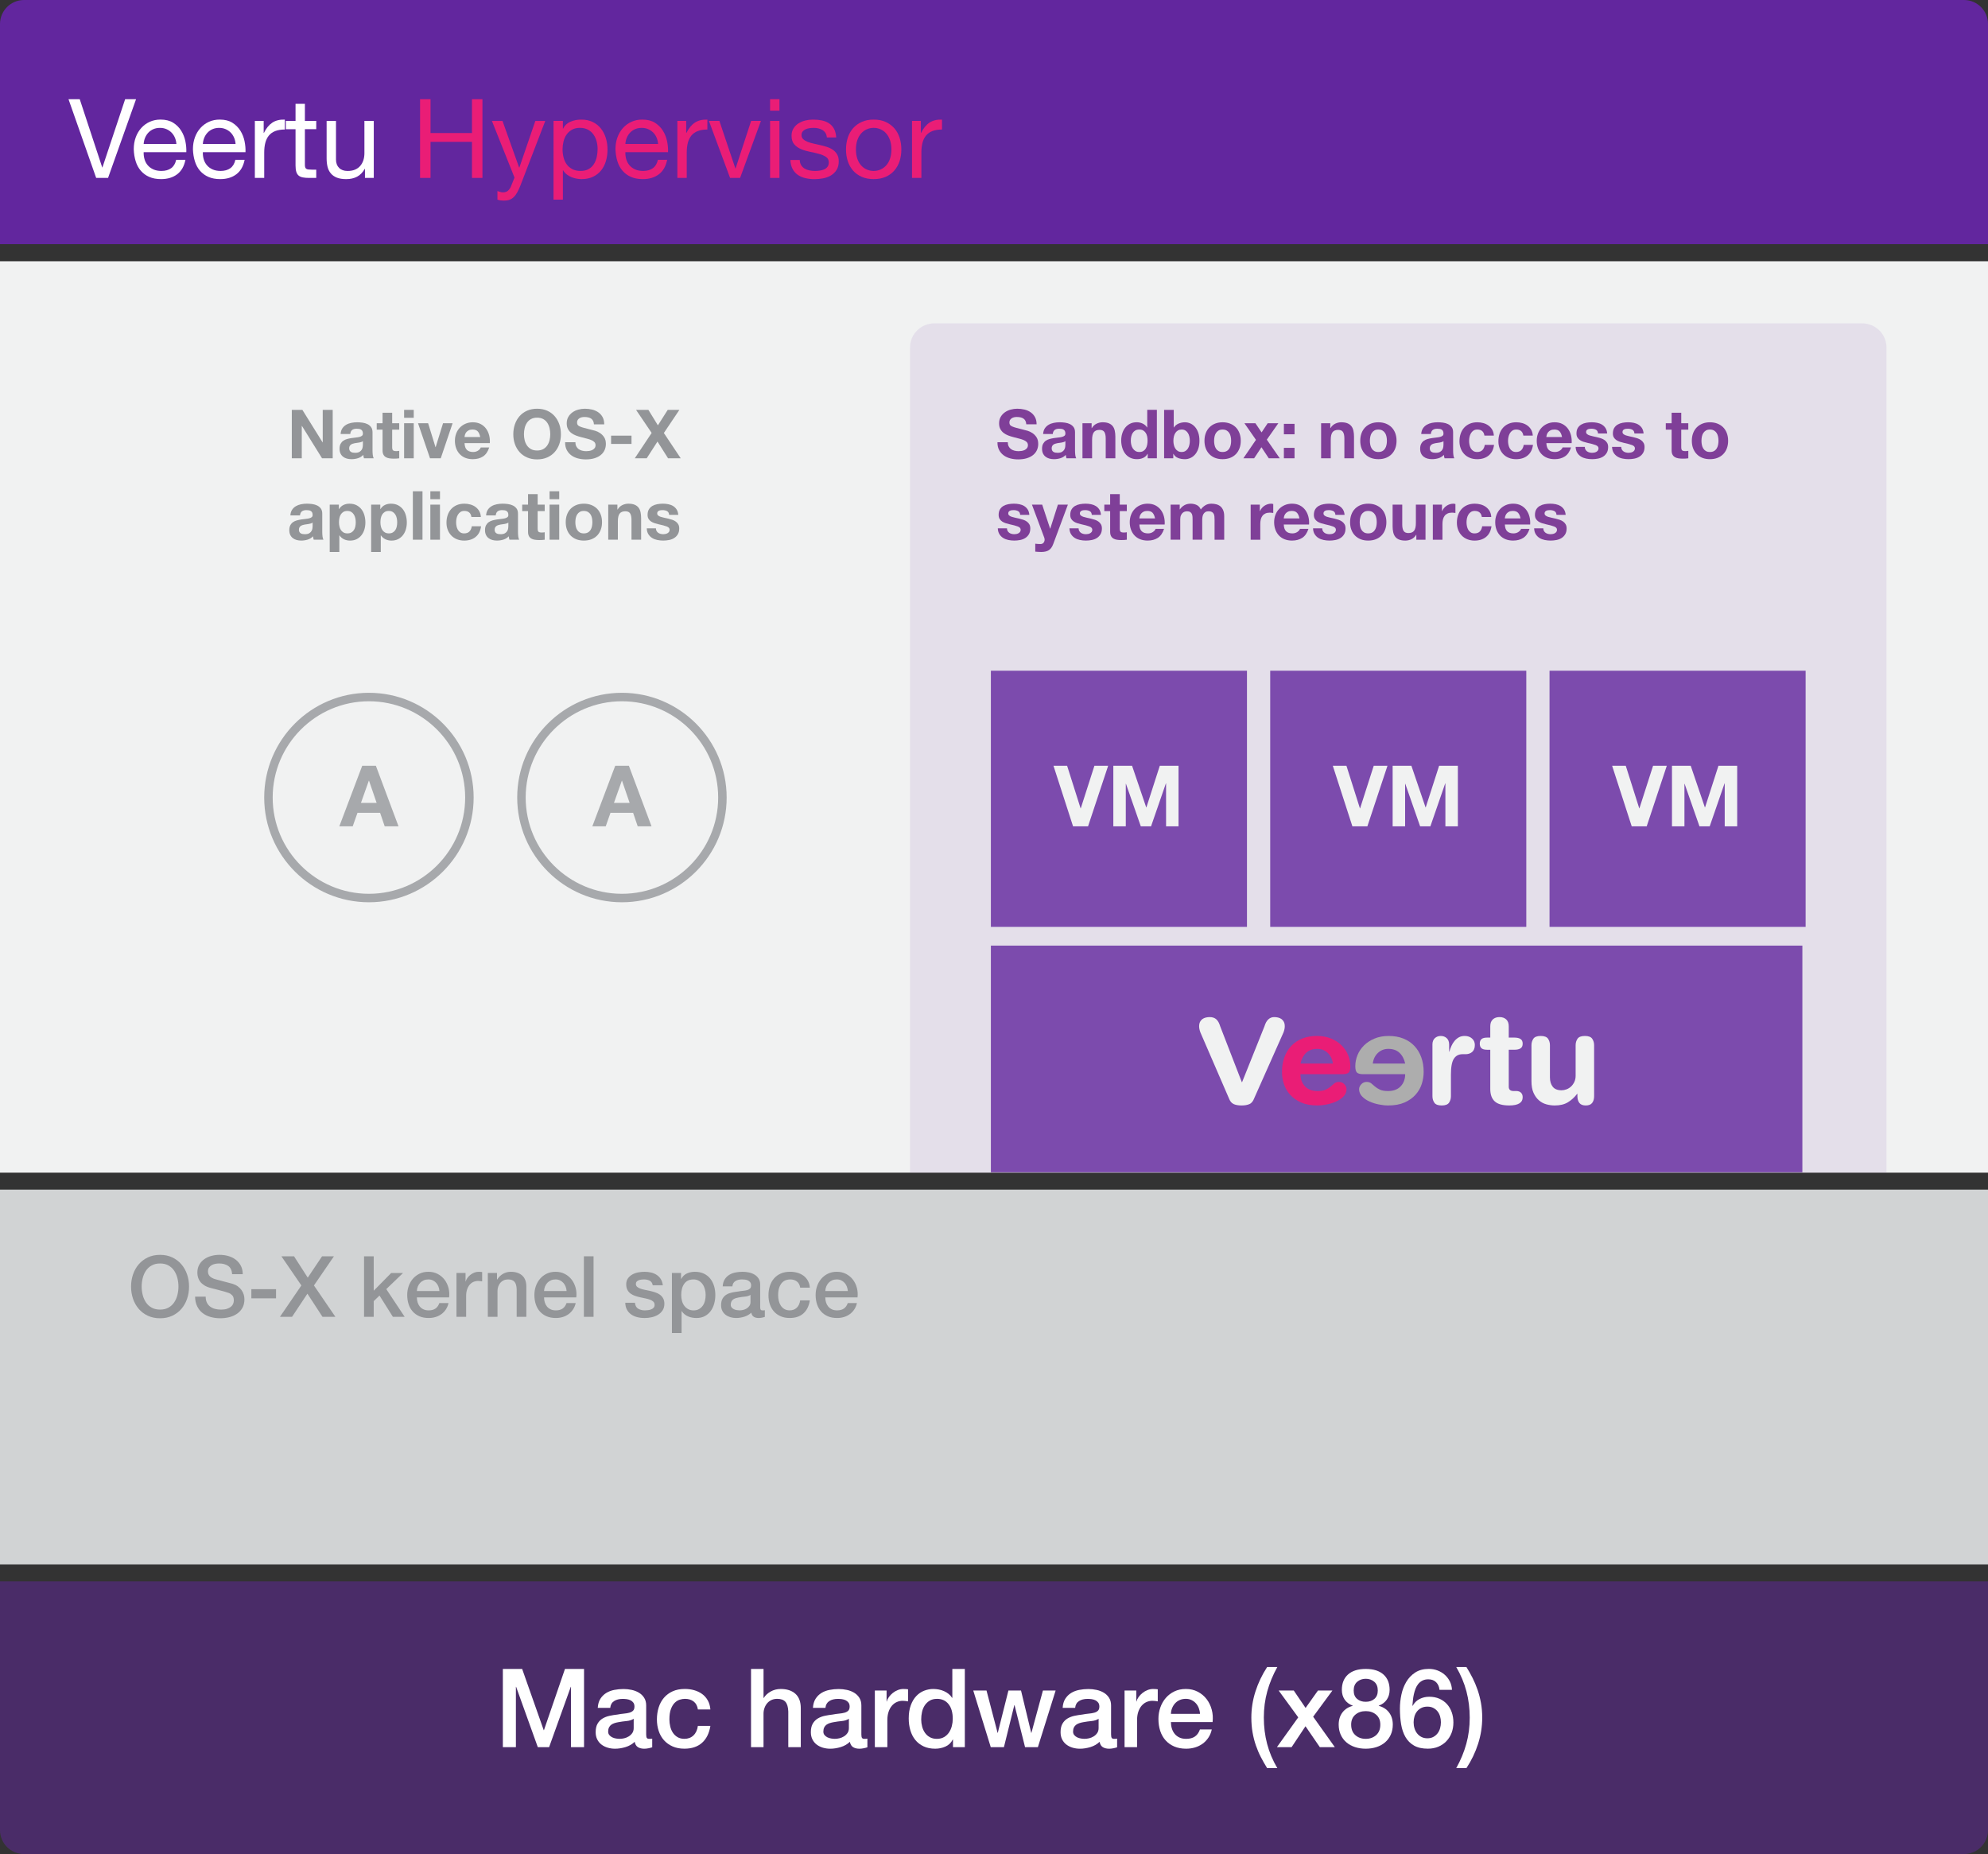 <!-- Generator: Adobe Illustrator 19.1.0, SVG Export Plug-In  -->
<svg version="1.1"
	 xmlns="http://www.w3.org/2000/svg" xmlns:xlink="http://www.w3.org/1999/xlink" xmlns:a="http://ns.adobe.com/AdobeSVGViewerExtensions/3.0/"
	 x="0px" y="0px" width="234.5px" height="218.653px" viewBox="0 0 234.5 218.653"
	 style="enable-background:new 0 0 234.5 218.653;" xml:space="preserve">
<rect x="0" y="0" width="234.5" height="218.653" fill="#333333" stroke="none"/>
<style type="text/css">
	.st0{fill:#D1D3D4;}
	.st1{fill:#F1F2F2;}
	.st2{opacity:0.09;}
	.st3{fill:#62269E;}
	.st4{fill:#FFFFFF;}
	.st5{fill:#EA1D76;}
	.st6{fill:#7F3F98;}
	.st7{opacity:0.5;}
	.st8{fill:#939598;}
	.st9{fill:#A7A9AC;}
	.st10{opacity:0.8;}
	.st11{fill:#ADADAD;}
</style>
<defs>
</defs>
<g>
	<g>
		<rect y="140.297" class="st0" width="234.5" height="44.203"/>
	</g>
	<g>
		<rect y="30.811" class="st1" width="234.5" height="107.486"/>
	</g>
	<g class="st2">
		<path class="st3" d="M107.345,138.297V40.966c0-1.566,1.294-2.835,2.889-2.835h109.4c1.596,0,2.889,1.269,2.889,2.835v97.331"/>
	</g>
	<g>
		<path class="st3" d="M234.5,28.797H0V2.835C0,1.269,1.269,0,2.835,0h228.831c1.566,0,2.835,1.269,2.835,2.835V28.797z"/>
	</g>
	<g>
		<path class="st4" d="M11.344,20.981L8.08,11.699h1.326l2.652,8.047h0.025l2.679-8.047h1.287l-3.303,9.282H11.344z"/>
		<path class="st4" d="M20.898,20.552c-0.503,0.381-1.136,0.571-1.898,0.571c-0.537,0-1.003-0.086-1.397-0.26
			c-0.395-0.173-0.726-0.416-0.994-0.728c-0.269-0.312-0.471-0.685-0.604-1.118c-0.135-0.434-0.21-0.905-0.228-1.417
			c0-0.512,0.078-0.979,0.234-1.404c0.155-0.425,0.374-0.793,0.656-1.104c0.281-0.312,0.615-0.555,1.001-0.729
			c0.386-0.173,0.808-0.26,1.268-0.26c0.598,0,1.094,0.123,1.488,0.37s0.711,0.562,0.949,0.942c0.238,0.382,0.402,0.798,0.494,1.248
			c0.091,0.451,0.127,0.88,0.11,1.287h-5.031c-0.009,0.295,0.026,0.574,0.104,0.839c0.077,0.265,0.203,0.498,0.377,0.702
			c0.173,0.203,0.394,0.366,0.663,0.487c0.268,0.121,0.585,0.182,0.948,0.182c0.469,0,0.852-0.108,1.15-0.324
			c0.3-0.217,0.496-0.547,0.592-0.988h1.092C21.726,19.603,21.401,20.17,20.898,20.552z M20.632,16.236
			c-0.1-0.233-0.234-0.436-0.403-0.604s-0.368-0.303-0.598-0.403c-0.229-0.099-0.483-0.149-0.761-0.149
			c-0.286,0-0.544,0.051-0.773,0.149c-0.229,0.101-0.427,0.236-0.592,0.41c-0.164,0.173-0.294,0.375-0.39,0.604
			s-0.151,0.475-0.169,0.734h3.861C20.79,16.717,20.731,16.47,20.632,16.236z"/>
		<path class="st4" d="M27.879,20.552c-0.502,0.381-1.135,0.571-1.897,0.571c-0.538,0-1.003-0.086-1.397-0.26
			c-0.395-0.173-0.727-0.416-0.995-0.728c-0.269-0.312-0.47-0.685-0.604-1.118c-0.134-0.434-0.21-0.905-0.228-1.417
			c0-0.512,0.078-0.979,0.234-1.404s0.375-0.793,0.656-1.104c0.282-0.312,0.615-0.555,1.001-0.729
			c0.386-0.173,0.809-0.26,1.268-0.26c0.599,0,1.095,0.123,1.489,0.37c0.394,0.247,0.71,0.562,0.948,0.942
			c0.238,0.382,0.403,0.798,0.494,1.248c0.091,0.451,0.128,0.88,0.11,1.287h-5.03c-0.009,0.295,0.025,0.574,0.104,0.839
			s0.203,0.498,0.377,0.702c0.174,0.203,0.395,0.366,0.663,0.487s0.585,0.182,0.949,0.182c0.468,0,0.852-0.108,1.15-0.324
			c0.299-0.217,0.496-0.547,0.592-0.988h1.092C28.707,19.603,28.382,20.17,27.879,20.552z M27.613,16.236
			c-0.101-0.233-0.234-0.436-0.403-0.604s-0.368-0.303-0.599-0.403c-0.229-0.099-0.482-0.149-0.76-0.149
			c-0.286,0-0.544,0.051-0.773,0.149c-0.23,0.101-0.428,0.236-0.592,0.41c-0.165,0.173-0.295,0.375-0.39,0.604
			c-0.096,0.229-0.152,0.475-0.169,0.734h3.86C27.77,16.717,27.712,16.47,27.613,16.236z"/>
		<path class="st4" d="M31.103,14.26v1.417h0.026c0.269-0.546,0.598-0.949,0.988-1.209c0.39-0.261,0.884-0.382,1.481-0.364v1.17
			c-0.441,0-0.819,0.061-1.131,0.182c-0.312,0.122-0.563,0.3-0.754,0.533c-0.19,0.234-0.329,0.519-0.416,0.852
			c-0.087,0.334-0.13,0.718-0.13,1.15v2.99h-1.105V14.26H31.103z"/>
		<path class="st4" d="M37.304,14.26v0.975h-1.339v4.173c0,0.13,0.011,0.234,0.032,0.312s0.063,0.139,0.124,0.182
			c0.061,0.044,0.145,0.071,0.253,0.085c0.108,0.013,0.249,0.02,0.423,0.02h0.507v0.975h-0.845c-0.286,0-0.531-0.02-0.734-0.059
			c-0.204-0.039-0.369-0.11-0.494-0.215c-0.126-0.104-0.219-0.251-0.279-0.441s-0.091-0.442-0.091-0.754v-4.277h-1.145V14.26h1.145
			v-2.016h1.104v2.016H37.304z"/>
		<path class="st4" d="M43.05,20.981v-1.066h-0.026c-0.233,0.416-0.533,0.722-0.896,0.917c-0.364,0.195-0.793,0.292-1.287,0.292
			c-0.442,0-0.811-0.058-1.105-0.175s-0.533-0.284-0.715-0.501s-0.31-0.475-0.384-0.773c-0.073-0.299-0.11-0.63-0.11-0.994v-4.42
			h1.105v4.55c0,0.416,0.121,0.745,0.363,0.988c0.243,0.242,0.577,0.363,1.001,0.363c0.339,0,0.631-0.052,0.878-0.155
			c0.247-0.104,0.453-0.252,0.617-0.442c0.165-0.19,0.288-0.414,0.371-0.67c0.082-0.255,0.123-0.534,0.123-0.838V14.26h1.105v6.721
			H43.05z"/>
		<path class="st5" d="M50.785,11.699v3.991h4.888v-3.991h1.235v9.282h-1.235V16.73h-4.888v4.251H49.55v-9.282H50.785z"/>
		<path class="st5" d="M61.009,22.697c-0.125,0.226-0.264,0.41-0.416,0.553c-0.151,0.143-0.318,0.247-0.5,0.312
			c-0.183,0.065-0.398,0.098-0.65,0.098c-0.13,0-0.26-0.009-0.39-0.025c-0.13-0.018-0.256-0.048-0.377-0.092v-1.014
			c0.104,0.034,0.21,0.069,0.318,0.104c0.108,0.034,0.219,0.052,0.331,0.052c0.226,0,0.407-0.052,0.547-0.156
			c0.138-0.104,0.26-0.256,0.363-0.455l0.455-1.131l-2.665-6.682h1.248l1.963,5.499h0.026l1.885-5.499h1.17l-2.925,7.604
			C61.263,22.194,61.135,22.471,61.009,22.697z"/>
		<path class="st5" d="M66.397,14.26v0.91h0.026c0.182-0.373,0.468-0.644,0.857-0.812c0.391-0.17,0.819-0.254,1.287-0.254
			c0.521,0,0.973,0.096,1.358,0.286s0.707,0.448,0.962,0.773c0.256,0.325,0.449,0.7,0.579,1.124c0.13,0.425,0.195,0.876,0.195,1.353
			s-0.063,0.928-0.188,1.352c-0.126,0.425-0.317,0.796-0.572,1.111c-0.256,0.317-0.577,0.566-0.962,0.748
			c-0.386,0.182-0.835,0.272-1.346,0.272c-0.165,0-0.349-0.017-0.553-0.052c-0.203-0.034-0.405-0.091-0.604-0.169
			s-0.388-0.184-0.565-0.318s-0.327-0.301-0.448-0.501h-0.026v3.458h-1.104V14.26H66.397z M70.369,16.645
			c-0.082-0.299-0.208-0.565-0.377-0.799c-0.169-0.234-0.386-0.421-0.65-0.56c-0.264-0.139-0.574-0.208-0.929-0.208
			c-0.373,0-0.689,0.074-0.949,0.222s-0.473,0.34-0.638,0.578c-0.164,0.238-0.283,0.509-0.357,0.812
			c-0.073,0.304-0.11,0.611-0.11,0.923c0,0.33,0.039,0.648,0.117,0.956s0.201,0.578,0.37,0.812c0.169,0.233,0.389,0.422,0.657,0.565
			c0.269,0.143,0.593,0.214,0.975,0.214s0.7-0.073,0.956-0.221c0.255-0.147,0.461-0.342,0.617-0.585
			c0.156-0.242,0.269-0.52,0.338-0.832c0.069-0.312,0.104-0.633,0.104-0.962C70.492,17.249,70.451,16.945,70.369,16.645z"/>
		<path class="st5" d="M77.72,20.552c-0.502,0.381-1.135,0.571-1.897,0.571c-0.538,0-1.003-0.086-1.397-0.26
			c-0.395-0.173-0.727-0.416-0.995-0.728c-0.269-0.312-0.47-0.685-0.604-1.118c-0.134-0.434-0.21-0.905-0.228-1.417
			c0-0.512,0.078-0.979,0.234-1.404s0.375-0.793,0.656-1.104c0.282-0.312,0.615-0.555,1.001-0.729
			c0.386-0.173,0.809-0.26,1.268-0.26c0.599,0,1.095,0.123,1.489,0.37c0.394,0.247,0.71,0.562,0.948,0.942
			c0.238,0.382,0.403,0.798,0.494,1.248c0.091,0.451,0.128,0.88,0.11,1.287h-5.03c-0.009,0.295,0.025,0.574,0.104,0.839
			s0.203,0.498,0.377,0.702c0.174,0.203,0.395,0.366,0.663,0.487s0.585,0.182,0.949,0.182c0.468,0,0.852-0.108,1.15-0.324
			c0.299-0.217,0.496-0.547,0.592-0.988h1.092C78.548,19.603,78.223,20.17,77.72,20.552z M77.454,16.236
			c-0.101-0.233-0.234-0.436-0.403-0.604s-0.368-0.303-0.599-0.403c-0.229-0.099-0.482-0.149-0.76-0.149
			c-0.286,0-0.544,0.051-0.773,0.149c-0.23,0.101-0.428,0.236-0.592,0.41c-0.165,0.173-0.295,0.375-0.39,0.604
			c-0.096,0.229-0.152,0.475-0.169,0.734h3.86C77.611,16.717,77.553,16.47,77.454,16.236z"/>
		<path class="st5" d="M80.944,14.26v1.417h0.025c0.269-0.546,0.599-0.949,0.988-1.209c0.39-0.261,0.884-0.382,1.482-0.364v1.17
			c-0.442,0-0.819,0.061-1.131,0.182c-0.312,0.122-0.563,0.3-0.755,0.533c-0.19,0.234-0.329,0.519-0.416,0.852
			c-0.086,0.334-0.13,0.718-0.13,1.15v2.99h-1.104V14.26H80.944z"/>
		<path class="st5" d="M86.118,20.981l-2.496-6.721h1.235l1.885,5.603h0.026l1.833-5.603h1.156l-2.457,6.721H86.118z"/>
		<path class="st5" d="M90.837,13.051v-1.353h1.105v1.353H90.837z M91.942,14.26v6.721h-1.105V14.26H91.942z"/>
		<path class="st5" d="M94.503,19.479c0.104,0.17,0.24,0.304,0.409,0.403s0.359,0.171,0.572,0.215
			c0.212,0.043,0.431,0.064,0.656,0.064c0.174,0,0.355-0.013,0.546-0.039c0.191-0.025,0.366-0.073,0.527-0.143
			c0.16-0.069,0.292-0.171,0.396-0.306c0.104-0.134,0.155-0.306,0.155-0.514c0-0.286-0.108-0.502-0.324-0.649
			c-0.217-0.147-0.488-0.267-0.812-0.357c-0.325-0.092-0.679-0.174-1.06-0.247c-0.382-0.074-0.735-0.178-1.06-0.312
			c-0.325-0.134-0.597-0.322-0.812-0.565c-0.217-0.242-0.325-0.58-0.325-1.014c0-0.338,0.075-0.629,0.228-0.871
			c0.151-0.242,0.347-0.439,0.585-0.592c0.238-0.151,0.507-0.264,0.806-0.338c0.299-0.073,0.596-0.11,0.891-0.11
			c0.381,0,0.732,0.032,1.053,0.098c0.321,0.064,0.604,0.178,0.852,0.338s0.444,0.377,0.592,0.65c0.147,0.272,0.234,0.612,0.26,1.02
			h-1.104c-0.018-0.216-0.074-0.396-0.169-0.539c-0.096-0.143-0.217-0.258-0.364-0.345c-0.147-0.086-0.311-0.149-0.487-0.188
			c-0.178-0.039-0.357-0.059-0.54-0.059c-0.164,0-0.331,0.014-0.5,0.039c-0.169,0.026-0.323,0.072-0.462,0.137
			c-0.139,0.065-0.251,0.151-0.338,0.26s-0.13,0.25-0.13,0.423c0,0.19,0.067,0.349,0.201,0.475c0.135,0.126,0.306,0.229,0.514,0.312
			c0.208,0.083,0.442,0.152,0.702,0.208c0.26,0.057,0.52,0.115,0.78,0.176c0.277,0.061,0.548,0.135,0.812,0.221
			c0.264,0.087,0.498,0.202,0.702,0.345c0.203,0.144,0.368,0.323,0.493,0.54c0.126,0.216,0.188,0.485,0.188,0.806
			c0,0.407-0.084,0.745-0.253,1.014s-0.391,0.485-0.663,0.65c-0.273,0.165-0.581,0.279-0.923,0.345
			c-0.343,0.064-0.683,0.097-1.021,0.097c-0.373,0-0.729-0.039-1.066-0.116c-0.338-0.078-0.637-0.206-0.896-0.384
			c-0.261-0.178-0.469-0.411-0.624-0.702c-0.156-0.29-0.243-0.644-0.261-1.06h1.105C94.343,19.105,94.399,19.31,94.503,19.479z"/>
		<path class="st5" d="M100.002,16.242c0.139-0.43,0.347-0.802,0.624-1.118s0.619-0.565,1.027-0.747
			c0.407-0.183,0.875-0.273,1.403-0.273c0.537,0,1.008,0.091,1.411,0.273c0.402,0.182,0.743,0.431,1.021,0.747
			s0.485,0.688,0.624,1.118c0.138,0.429,0.208,0.891,0.208,1.385c0,0.493-0.07,0.953-0.208,1.378
			c-0.139,0.425-0.347,0.795-0.624,1.111s-0.618,0.563-1.021,0.741c-0.403,0.177-0.874,0.266-1.411,0.266
			c-0.528,0-0.996-0.089-1.403-0.266c-0.408-0.178-0.75-0.425-1.027-0.741s-0.485-0.687-0.624-1.111s-0.208-0.885-0.208-1.378
			C99.794,17.133,99.863,16.671,100.002,16.242z M101.126,18.712c0.108,0.316,0.258,0.581,0.449,0.793
			c0.19,0.213,0.413,0.375,0.669,0.487c0.256,0.113,0.526,0.169,0.812,0.169s0.557-0.056,0.812-0.169
			c0.256-0.112,0.479-0.274,0.67-0.487c0.19-0.212,0.34-0.477,0.448-0.793s0.163-0.678,0.163-1.085c0-0.408-0.055-0.77-0.163-1.086
			s-0.258-0.583-0.448-0.8c-0.19-0.216-0.414-0.381-0.67-0.494c-0.256-0.112-0.526-0.169-0.812-0.169s-0.557,0.057-0.812,0.169
			c-0.256,0.113-0.479,0.278-0.669,0.494c-0.191,0.217-0.341,0.483-0.449,0.8s-0.162,0.678-0.162,1.086
			C100.964,18.034,101.018,18.396,101.126,18.712z"/>
		<path class="st5" d="M108.621,14.26v1.417h0.025c0.269-0.546,0.599-0.949,0.988-1.209c0.39-0.261,0.884-0.382,1.482-0.364v1.17
			c-0.442,0-0.819,0.061-1.131,0.182c-0.312,0.122-0.563,0.3-0.755,0.533c-0.19,0.234-0.329,0.519-0.416,0.852
			c-0.086,0.334-0.13,0.718-0.13,1.15v2.99h-1.104V14.26H108.621z"/>
	</g>
	<g>
		<path class="st6" d="M118.981,52.64c0.069,0.134,0.161,0.241,0.276,0.324c0.114,0.083,0.249,0.144,0.403,0.184
			c0.155,0.04,0.315,0.061,0.48,0.061c0.112,0,0.231-0.01,0.36-0.028c0.128-0.019,0.247-0.055,0.359-0.107
			c0.112-0.054,0.205-0.127,0.28-0.221c0.074-0.093,0.112-0.212,0.112-0.355c0-0.155-0.05-0.28-0.148-0.376
			c-0.099-0.097-0.228-0.176-0.388-0.24s-0.342-0.12-0.544-0.168c-0.203-0.048-0.408-0.102-0.616-0.16
			c-0.214-0.053-0.422-0.118-0.624-0.196c-0.203-0.077-0.384-0.177-0.544-0.3c-0.16-0.122-0.289-0.275-0.388-0.46
			c-0.1-0.184-0.148-0.406-0.148-0.668c0-0.293,0.062-0.548,0.188-0.764c0.126-0.216,0.29-0.396,0.492-0.54
			c0.203-0.145,0.433-0.251,0.688-0.32s0.512-0.104,0.768-0.104c0.299,0,0.586,0.033,0.86,0.1s0.519,0.175,0.731,0.324
			c0.214,0.149,0.383,0.34,0.509,0.572c0.125,0.231,0.188,0.513,0.188,0.844h-1.216c-0.011-0.171-0.047-0.312-0.108-0.424
			c-0.061-0.112-0.143-0.2-0.243-0.265c-0.102-0.063-0.218-0.109-0.349-0.136s-0.273-0.04-0.428-0.04
			c-0.102,0-0.203,0.011-0.304,0.032c-0.102,0.021-0.193,0.059-0.276,0.112c-0.083,0.053-0.15,0.119-0.204,0.199
			s-0.08,0.182-0.08,0.305c0,0.111,0.021,0.202,0.064,0.271c0.042,0.069,0.126,0.134,0.252,0.192
			c0.125,0.059,0.299,0.117,0.52,0.176c0.222,0.059,0.511,0.134,0.868,0.224c0.106,0.021,0.255,0.061,0.444,0.116
			c0.188,0.056,0.377,0.146,0.563,0.269c0.187,0.122,0.349,0.286,0.484,0.491c0.136,0.206,0.204,0.469,0.204,0.788
			c0,0.262-0.051,0.504-0.152,0.729c-0.102,0.224-0.252,0.417-0.452,0.58c-0.2,0.162-0.447,0.289-0.744,0.38
			c-0.296,0.091-0.639,0.136-1.027,0.136c-0.315,0-0.62-0.039-0.916-0.116s-0.558-0.198-0.784-0.363
			c-0.227-0.166-0.407-0.376-0.54-0.633c-0.134-0.256-0.197-0.56-0.192-0.912h1.217C118.878,52.345,118.912,52.508,118.981,52.64z"
			/>
		<path class="st6" d="M123.245,50.52c0.117-0.176,0.267-0.317,0.448-0.424s0.386-0.183,0.612-0.228
			c0.227-0.046,0.454-0.068,0.684-0.068c0.208,0,0.419,0.015,0.632,0.044c0.214,0.029,0.408,0.087,0.584,0.172
			c0.177,0.086,0.32,0.204,0.433,0.356c0.111,0.151,0.168,0.354,0.168,0.604v2.152c0,0.187,0.011,0.365,0.031,0.536
			c0.021,0.171,0.06,0.299,0.112,0.384h-1.151c-0.021-0.064-0.039-0.129-0.053-0.196c-0.013-0.066-0.022-0.135-0.027-0.204
			c-0.182,0.188-0.396,0.317-0.641,0.393c-0.245,0.074-0.496,0.111-0.752,0.111c-0.197,0-0.381-0.023-0.552-0.071
			s-0.32-0.123-0.448-0.225c-0.128-0.101-0.228-0.229-0.3-0.384c-0.072-0.154-0.108-0.339-0.108-0.552
			c0-0.234,0.042-0.428,0.124-0.58c0.083-0.152,0.189-0.273,0.32-0.364s0.28-0.158,0.448-0.204c0.168-0.045,0.337-0.081,0.508-0.107
			s0.339-0.048,0.504-0.064c0.165-0.016,0.312-0.04,0.44-0.071c0.128-0.032,0.229-0.079,0.304-0.141
			c0.074-0.062,0.109-0.15,0.104-0.268c0-0.123-0.02-0.221-0.06-0.292c-0.04-0.072-0.094-0.128-0.16-0.168s-0.144-0.067-0.231-0.08
			c-0.089-0.014-0.184-0.021-0.284-0.021c-0.225,0-0.4,0.048-0.528,0.145c-0.128,0.096-0.203,0.256-0.224,0.479h-1.137
			C123.062,50.918,123.128,50.697,123.245,50.52z M125.489,52.125c-0.072,0.023-0.149,0.044-0.231,0.06
			c-0.083,0.017-0.17,0.029-0.261,0.04s-0.181,0.024-0.271,0.04c-0.086,0.017-0.17,0.037-0.252,0.064
			c-0.083,0.026-0.155,0.062-0.216,0.107c-0.062,0.046-0.111,0.104-0.148,0.172c-0.037,0.069-0.056,0.158-0.056,0.265
			c0,0.102,0.019,0.187,0.056,0.256s0.088,0.124,0.152,0.164c0.063,0.04,0.139,0.067,0.224,0.084
			c0.085,0.016,0.173,0.023,0.264,0.023c0.225,0,0.397-0.037,0.521-0.111c0.122-0.075,0.213-0.164,0.271-0.269
			c0.059-0.104,0.095-0.209,0.108-0.315s0.02-0.192,0.02-0.256v-0.425C125.621,52.067,125.562,52.1,125.489,52.125z"/>
		<path class="st6" d="M128.766,49.913v0.576h0.023c0.145-0.24,0.331-0.415,0.561-0.524c0.229-0.109,0.464-0.164,0.703-0.164
			c0.305,0,0.554,0.041,0.748,0.124c0.195,0.083,0.349,0.197,0.46,0.344c0.112,0.147,0.191,0.325,0.236,0.536s0.068,0.444,0.068,0.7
			v2.544h-1.137v-2.336c0-0.342-0.053-0.596-0.159-0.764c-0.107-0.168-0.296-0.252-0.568-0.252c-0.31,0-0.533,0.092-0.672,0.275
			c-0.139,0.185-0.208,0.487-0.208,0.908v2.168h-1.136v-4.136H128.766z"/>
		<path class="st6" d="M135.365,53.52c-0.133,0.225-0.308,0.386-0.523,0.484c-0.217,0.099-0.461,0.147-0.732,0.147
			c-0.31,0-0.581-0.06-0.816-0.18c-0.234-0.12-0.428-0.282-0.58-0.488c-0.151-0.205-0.267-0.44-0.344-0.708
			c-0.077-0.267-0.116-0.544-0.116-0.831c0-0.277,0.039-0.546,0.116-0.805s0.192-0.486,0.344-0.684
			c0.152-0.197,0.343-0.356,0.572-0.477s0.496-0.18,0.8-0.18c0.245,0,0.479,0.052,0.7,0.156c0.222,0.104,0.396,0.257,0.524,0.46
			h0.016v-2.08h1.136v5.712h-1.08V53.52H135.365z M135.317,51.476c-0.032-0.157-0.087-0.296-0.164-0.416s-0.178-0.217-0.3-0.292
			c-0.123-0.074-0.277-0.111-0.464-0.111c-0.188,0-0.345,0.037-0.473,0.111c-0.128,0.075-0.23,0.174-0.308,0.296
			c-0.077,0.123-0.134,0.263-0.168,0.42c-0.035,0.158-0.052,0.322-0.052,0.492c0,0.16,0.019,0.32,0.056,0.48s0.098,0.303,0.18,0.428
			c0.083,0.125,0.187,0.227,0.312,0.304c0.125,0.078,0.275,0.116,0.452,0.116c0.187,0,0.343-0.037,0.468-0.112
			c0.125-0.074,0.226-0.174,0.3-0.3c0.075-0.125,0.128-0.268,0.16-0.428s0.048-0.325,0.048-0.496S135.35,51.634,135.317,51.476z"/>
		<path class="st6" d="M138.453,48.337v2.08h0.016c0.139-0.214,0.327-0.369,0.564-0.468s0.483-0.148,0.74-0.148
			c0.208,0,0.413,0.043,0.615,0.128c0.203,0.086,0.386,0.216,0.548,0.393c0.163,0.176,0.295,0.401,0.396,0.676
			s0.152,0.602,0.152,0.979c0,0.379-0.051,0.706-0.152,0.98s-0.233,0.5-0.396,0.676c-0.162,0.176-0.345,0.307-0.548,0.392
			c-0.202,0.086-0.407,0.128-0.615,0.128c-0.305,0-0.576-0.048-0.816-0.144s-0.422-0.259-0.544-0.488h-0.016v0.528h-1.08v-5.712
			H138.453z M140.293,51.48c-0.037-0.159-0.096-0.301-0.176-0.424c-0.08-0.122-0.181-0.22-0.3-0.292
			c-0.12-0.072-0.266-0.107-0.437-0.107c-0.165,0-0.31,0.035-0.432,0.107c-0.123,0.072-0.225,0.17-0.305,0.292
			c-0.079,0.123-0.139,0.265-0.176,0.424c-0.037,0.16-0.056,0.328-0.056,0.504c0,0.171,0.019,0.337,0.056,0.496
			c0.037,0.16,0.097,0.302,0.176,0.425c0.08,0.122,0.182,0.22,0.305,0.292c0.122,0.071,0.267,0.107,0.432,0.107
			c0.171,0,0.316-0.036,0.437-0.107c0.119-0.072,0.22-0.17,0.3-0.292c0.08-0.123,0.139-0.265,0.176-0.425
			c0.037-0.159,0.056-0.325,0.056-0.496C140.349,51.808,140.33,51.64,140.293,51.48z"/>
		<path class="st6" d="M142.229,51.085c0.101-0.27,0.245-0.499,0.432-0.688c0.187-0.188,0.411-0.336,0.672-0.439
			c0.262-0.104,0.555-0.156,0.88-0.156s0.62,0.052,0.885,0.156c0.264,0.104,0.489,0.251,0.676,0.439
			c0.187,0.189,0.33,0.419,0.432,0.688s0.152,0.569,0.152,0.899c0,0.331-0.051,0.63-0.152,0.896s-0.245,0.495-0.432,0.684
			c-0.187,0.189-0.412,0.335-0.676,0.437c-0.265,0.102-0.56,0.151-0.885,0.151s-0.618-0.05-0.88-0.151
			c-0.261-0.102-0.485-0.247-0.672-0.437c-0.187-0.188-0.331-0.417-0.432-0.684c-0.102-0.267-0.152-0.565-0.152-0.896
			C142.077,51.654,142.128,51.354,142.229,51.085z M143.261,52.469c0.032,0.157,0.087,0.299,0.164,0.424
			c0.078,0.126,0.181,0.226,0.309,0.3c0.128,0.075,0.288,0.112,0.479,0.112c0.192,0,0.354-0.037,0.484-0.112
			c0.131-0.074,0.234-0.174,0.312-0.3c0.078-0.125,0.133-0.267,0.164-0.424c0.032-0.157,0.049-0.318,0.049-0.484
			c0-0.165-0.017-0.327-0.049-0.487c-0.031-0.16-0.086-0.302-0.164-0.424c-0.077-0.123-0.181-0.223-0.312-0.301
			c-0.131-0.077-0.292-0.115-0.484-0.115c-0.191,0-0.352,0.038-0.479,0.115c-0.128,0.078-0.23,0.178-0.309,0.301
			c-0.077,0.122-0.132,0.264-0.164,0.424c-0.031,0.16-0.048,0.322-0.048,0.487C143.213,52.15,143.229,52.311,143.261,52.469z"/>
		<path class="st6" d="M146.789,49.913h1.296l0.728,1.08l0.721-1.08h1.256l-1.36,1.936l1.528,2.2h-1.296l-0.864-1.304l-0.864,1.304
			h-1.271l1.487-2.176L146.789,49.913z"/>
		<path class="st6" d="M151.444,51.217v-1.232h1.257v1.232H151.444z M152.701,52.816v1.232h-1.257v-1.232H152.701z"/>
		<path class="st6" d="M156.917,49.913v0.576h0.024c0.144-0.24,0.33-0.415,0.56-0.524s0.464-0.164,0.704-0.164
			c0.304,0,0.553,0.041,0.748,0.124c0.194,0.083,0.348,0.197,0.46,0.344c0.112,0.147,0.19,0.325,0.236,0.536
			c0.045,0.211,0.067,0.444,0.067,0.7v2.544h-1.136v-2.336c0-0.342-0.054-0.596-0.16-0.764s-0.296-0.252-0.567-0.252
			c-0.31,0-0.534,0.092-0.673,0.275c-0.139,0.185-0.208,0.487-0.208,0.908v2.168h-1.136v-4.136H156.917z"/>
		<path class="st6" d="M160.604,51.085c0.102-0.27,0.245-0.499,0.433-0.688c0.187-0.188,0.41-0.336,0.672-0.439
			c0.261-0.104,0.555-0.156,0.88-0.156s0.62,0.052,0.884,0.156c0.264,0.104,0.489,0.251,0.676,0.439
			c0.187,0.189,0.331,0.419,0.433,0.688c0.101,0.27,0.151,0.569,0.151,0.899c0,0.331-0.051,0.63-0.151,0.896
			c-0.102,0.267-0.246,0.495-0.433,0.684c-0.187,0.189-0.412,0.335-0.676,0.437s-0.559,0.151-0.884,0.151s-0.619-0.05-0.88-0.151
			c-0.262-0.102-0.485-0.247-0.672-0.437c-0.188-0.188-0.331-0.417-0.433-0.684s-0.151-0.565-0.151-0.896
			C160.453,51.654,160.503,51.354,160.604,51.085z M161.637,52.469c0.032,0.157,0.087,0.299,0.164,0.424
			c0.077,0.126,0.18,0.226,0.308,0.3c0.128,0.075,0.288,0.112,0.48,0.112c0.191,0,0.354-0.037,0.483-0.112
			c0.131-0.074,0.235-0.174,0.312-0.3c0.077-0.125,0.132-0.267,0.164-0.424s0.048-0.318,0.048-0.484
			c0-0.165-0.016-0.327-0.048-0.487s-0.087-0.302-0.164-0.424c-0.077-0.123-0.182-0.223-0.312-0.301
			c-0.13-0.077-0.292-0.115-0.483-0.115c-0.192,0-0.353,0.038-0.48,0.115c-0.128,0.078-0.23,0.178-0.308,0.301
			c-0.077,0.122-0.132,0.264-0.164,0.424s-0.048,0.322-0.048,0.487C161.589,52.15,161.604,52.311,161.637,52.469z"/>
		<path class="st6" d="M167.845,50.52c0.117-0.176,0.267-0.317,0.448-0.424c0.181-0.106,0.385-0.183,0.611-0.228
			c0.227-0.046,0.455-0.068,0.685-0.068c0.208,0,0.418,0.015,0.632,0.044c0.213,0.029,0.408,0.087,0.584,0.172
			c0.176,0.086,0.319,0.204,0.432,0.356c0.112,0.151,0.168,0.354,0.168,0.604v2.152c0,0.187,0.011,0.365,0.032,0.536
			s0.059,0.299,0.112,0.384h-1.152c-0.021-0.064-0.039-0.129-0.052-0.196c-0.014-0.066-0.023-0.135-0.028-0.204
			c-0.182,0.188-0.395,0.317-0.64,0.393c-0.246,0.074-0.496,0.111-0.752,0.111c-0.197,0-0.382-0.023-0.553-0.071
			c-0.17-0.048-0.319-0.123-0.447-0.225c-0.128-0.101-0.229-0.229-0.301-0.384c-0.071-0.154-0.107-0.339-0.107-0.552
			c0-0.234,0.041-0.428,0.124-0.58c0.082-0.152,0.189-0.273,0.32-0.364c0.13-0.091,0.279-0.158,0.447-0.204
			c0.168-0.045,0.338-0.081,0.508-0.107c0.171-0.026,0.339-0.048,0.505-0.064c0.165-0.016,0.312-0.04,0.439-0.071
			c0.128-0.032,0.229-0.079,0.304-0.141c0.075-0.062,0.109-0.15,0.104-0.268c0-0.123-0.021-0.221-0.06-0.292
			c-0.04-0.072-0.094-0.128-0.16-0.168c-0.067-0.04-0.145-0.067-0.232-0.08c-0.088-0.014-0.183-0.021-0.284-0.021
			c-0.224,0-0.399,0.048-0.527,0.145c-0.128,0.096-0.203,0.256-0.225,0.479h-1.136C167.66,50.918,167.728,50.697,167.845,50.52z
			 M170.089,52.125c-0.072,0.023-0.149,0.044-0.232,0.06c-0.083,0.017-0.169,0.029-0.26,0.04s-0.182,0.024-0.272,0.04
			c-0.085,0.017-0.169,0.037-0.252,0.064c-0.082,0.026-0.154,0.062-0.216,0.107c-0.062,0.046-0.11,0.104-0.147,0.172
			c-0.038,0.069-0.057,0.158-0.057,0.265c0,0.102,0.019,0.187,0.057,0.256c0.037,0.069,0.088,0.124,0.151,0.164
			c0.064,0.04,0.139,0.067,0.225,0.084c0.085,0.016,0.173,0.023,0.264,0.023c0.224,0,0.397-0.037,0.52-0.111
			c0.123-0.075,0.214-0.164,0.272-0.269c0.059-0.104,0.095-0.209,0.107-0.315c0.014-0.106,0.021-0.192,0.021-0.256v-0.425
			C170.221,52.067,170.16,52.1,170.089,52.125z"/>
		<path class="st6" d="M174.261,50.657c-0.182,0-0.333,0.041-0.456,0.124c-0.123,0.082-0.223,0.188-0.3,0.319
			s-0.132,0.275-0.164,0.433s-0.048,0.313-0.048,0.468c0,0.149,0.016,0.301,0.048,0.456c0.032,0.154,0.084,0.295,0.156,0.42
			c0.071,0.125,0.169,0.228,0.292,0.308c0.122,0.08,0.271,0.12,0.447,0.12c0.272,0,0.481-0.076,0.629-0.228
			c0.146-0.152,0.238-0.356,0.275-0.612h1.096c-0.074,0.55-0.287,0.968-0.64,1.256c-0.352,0.288-0.803,0.432-1.352,0.432
			c-0.31,0-0.594-0.052-0.853-0.155c-0.259-0.104-0.479-0.249-0.66-0.437c-0.181-0.187-0.322-0.409-0.424-0.668
			s-0.151-0.542-0.151-0.852c0-0.32,0.046-0.617,0.14-0.893c0.093-0.274,0.23-0.512,0.412-0.712
			c0.181-0.199,0.402-0.355,0.664-0.468c0.261-0.112,0.56-0.168,0.896-0.168c0.245,0,0.481,0.032,0.708,0.096
			c0.227,0.064,0.43,0.162,0.608,0.292c0.179,0.131,0.324,0.294,0.436,0.488c0.112,0.194,0.177,0.426,0.192,0.692h-1.112
			C175.026,50.894,174.746,50.657,174.261,50.657z"/>
		<path class="st6" d="M178.853,50.657c-0.182,0-0.333,0.041-0.456,0.124c-0.123,0.082-0.223,0.188-0.3,0.319
			s-0.132,0.275-0.164,0.433s-0.048,0.313-0.048,0.468c0,0.149,0.016,0.301,0.048,0.456c0.032,0.154,0.084,0.295,0.156,0.42
			c0.071,0.125,0.169,0.228,0.292,0.308c0.122,0.08,0.271,0.12,0.447,0.12c0.272,0,0.481-0.076,0.629-0.228
			c0.146-0.152,0.238-0.356,0.275-0.612h1.096c-0.074,0.55-0.287,0.968-0.64,1.256c-0.352,0.288-0.803,0.432-1.352,0.432
			c-0.31,0-0.594-0.052-0.853-0.155c-0.259-0.104-0.479-0.249-0.66-0.437c-0.181-0.187-0.322-0.409-0.424-0.668
			s-0.151-0.542-0.151-0.852c0-0.32,0.046-0.617,0.14-0.893c0.093-0.274,0.23-0.512,0.412-0.712
			c0.181-0.199,0.402-0.355,0.664-0.468c0.261-0.112,0.56-0.168,0.896-0.168c0.245,0,0.481,0.032,0.708,0.096
			c0.227,0.064,0.43,0.162,0.608,0.292c0.179,0.131,0.324,0.294,0.436,0.488c0.112,0.194,0.177,0.426,0.192,0.692h-1.112
			C179.618,50.894,179.338,50.657,178.853,50.657z"/>
		<path class="st6" d="M182.685,53.056c0.171,0.166,0.416,0.248,0.735,0.248c0.229,0,0.427-0.057,0.593-0.172
			c0.165-0.114,0.267-0.236,0.304-0.364h1c-0.16,0.496-0.405,0.851-0.736,1.064c-0.33,0.213-0.73,0.319-1.199,0.319
			c-0.326,0-0.619-0.052-0.881-0.155c-0.261-0.104-0.482-0.252-0.664-0.444c-0.181-0.192-0.321-0.421-0.42-0.688
			s-0.147-0.561-0.147-0.881c0-0.309,0.051-0.597,0.151-0.863c0.102-0.267,0.246-0.497,0.433-0.692
			c0.187-0.194,0.409-0.348,0.668-0.46s0.545-0.168,0.86-0.168c0.352,0,0.658,0.068,0.92,0.204c0.261,0.136,0.476,0.318,0.644,0.548
			s0.289,0.491,0.364,0.784c0.074,0.293,0.101,0.6,0.08,0.92h-2.984C182.42,52.625,182.514,52.891,182.685,53.056z M183.969,50.881
			c-0.137-0.149-0.343-0.224-0.62-0.224c-0.182,0-0.332,0.03-0.452,0.092s-0.216,0.137-0.288,0.228s-0.123,0.188-0.152,0.288
			c-0.029,0.102-0.047,0.192-0.052,0.272h1.848C184.199,51.249,184.104,51.03,183.969,50.881z"/>
		<path class="st6" d="M187.017,53.02c0.051,0.088,0.116,0.16,0.196,0.217c0.08,0.056,0.172,0.097,0.275,0.123
			c0.104,0.027,0.212,0.04,0.324,0.04c0.08,0,0.164-0.009,0.252-0.027s0.168-0.048,0.24-0.088s0.132-0.094,0.181-0.16
			c0.047-0.066,0.072-0.15,0.072-0.252c0-0.171-0.114-0.299-0.341-0.384c-0.227-0.086-0.543-0.171-0.948-0.257
			c-0.165-0.037-0.326-0.081-0.484-0.132c-0.157-0.051-0.297-0.117-0.42-0.2c-0.122-0.082-0.221-0.187-0.296-0.312
			c-0.074-0.125-0.111-0.278-0.111-0.46c0-0.267,0.052-0.485,0.155-0.656c0.104-0.171,0.241-0.305,0.412-0.404
			c0.171-0.099,0.363-0.168,0.576-0.208c0.213-0.039,0.432-0.06,0.656-0.06c0.224,0,0.441,0.021,0.651,0.064
			c0.212,0.042,0.399,0.114,0.564,0.216s0.303,0.235,0.412,0.403s0.175,0.381,0.196,0.637h-1.08
			c-0.016-0.219-0.099-0.367-0.248-0.444s-0.325-0.116-0.528-0.116c-0.063,0-0.134,0.004-0.208,0.013
			c-0.074,0.008-0.143,0.025-0.204,0.052s-0.113,0.065-0.156,0.116c-0.042,0.051-0.063,0.118-0.063,0.204
			c0,0.101,0.037,0.184,0.112,0.247c0.074,0.064,0.172,0.116,0.292,0.156c0.119,0.04,0.257,0.076,0.411,0.108
			c0.155,0.032,0.312,0.066,0.473,0.104c0.165,0.038,0.327,0.083,0.484,0.137c0.157,0.053,0.297,0.124,0.42,0.212
			c0.122,0.088,0.221,0.197,0.296,0.328c0.074,0.13,0.112,0.292,0.112,0.483c0,0.272-0.056,0.5-0.164,0.685
			c-0.109,0.184-0.252,0.332-0.429,0.443c-0.176,0.112-0.377,0.191-0.604,0.236c-0.228,0.045-0.458,0.067-0.692,0.067
			c-0.24,0-0.475-0.023-0.704-0.071s-0.434-0.128-0.612-0.24s-0.325-0.26-0.439-0.444c-0.115-0.184-0.178-0.414-0.188-0.691h1.08
			C186.94,52.827,186.966,52.932,187.017,53.02z"/>
		<path class="st6" d="M191.312,53.02c0.051,0.088,0.116,0.16,0.196,0.217c0.08,0.056,0.172,0.097,0.276,0.123
			c0.104,0.027,0.212,0.04,0.323,0.04c0.08,0,0.164-0.009,0.252-0.027c0.089-0.019,0.168-0.048,0.24-0.088s0.132-0.094,0.181-0.16
			c0.048-0.066,0.071-0.15,0.071-0.252c0-0.171-0.113-0.299-0.34-0.384c-0.227-0.086-0.543-0.171-0.948-0.257
			c-0.165-0.037-0.326-0.081-0.483-0.132s-0.298-0.117-0.42-0.2c-0.123-0.082-0.222-0.187-0.296-0.312
			c-0.075-0.125-0.112-0.278-0.112-0.46c0-0.267,0.052-0.485,0.156-0.656c0.104-0.171,0.241-0.305,0.412-0.404
			c0.17-0.099,0.362-0.168,0.575-0.208c0.214-0.039,0.433-0.06,0.656-0.06s0.441,0.021,0.652,0.064
			c0.21,0.042,0.398,0.114,0.563,0.216s0.303,0.235,0.412,0.403s0.175,0.381,0.196,0.637h-1.08
			c-0.016-0.219-0.099-0.367-0.248-0.444s-0.325-0.116-0.528-0.116c-0.063,0-0.133,0.004-0.208,0.013
			c-0.074,0.008-0.143,0.025-0.204,0.052c-0.061,0.026-0.113,0.065-0.155,0.116c-0.043,0.051-0.064,0.118-0.064,0.204
			c0,0.101,0.037,0.184,0.112,0.247c0.074,0.064,0.172,0.116,0.292,0.156s0.257,0.076,0.412,0.108
			c0.154,0.032,0.312,0.066,0.472,0.104c0.165,0.038,0.327,0.083,0.484,0.137c0.157,0.053,0.297,0.124,0.42,0.212
			c0.122,0.088,0.221,0.197,0.296,0.328c0.074,0.13,0.112,0.292,0.112,0.483c0,0.272-0.056,0.5-0.164,0.685
			c-0.109,0.184-0.252,0.332-0.429,0.443c-0.176,0.112-0.377,0.191-0.604,0.236s-0.458,0.067-0.692,0.067
			c-0.24,0-0.475-0.023-0.704-0.071s-0.433-0.128-0.611-0.24s-0.326-0.26-0.44-0.444c-0.114-0.184-0.178-0.414-0.188-0.691h1.079
			C191.236,52.827,191.262,52.932,191.312,53.02z"/>
		<path class="st6" d="M199.148,49.913v0.76h-0.832v2.048c0,0.192,0.032,0.32,0.096,0.384c0.064,0.064,0.192,0.097,0.384,0.097
			c0.064,0,0.126-0.003,0.185-0.009c0.059-0.005,0.114-0.013,0.168-0.023v0.88c-0.096,0.016-0.203,0.026-0.32,0.032
			c-0.117,0.005-0.231,0.008-0.344,0.008c-0.176,0-0.343-0.012-0.5-0.036c-0.157-0.023-0.296-0.07-0.416-0.14
			s-0.215-0.168-0.284-0.296s-0.104-0.296-0.104-0.504v-2.44h-0.688v-0.76h0.688v-1.24h1.136v1.24H199.148z"/>
		<path class="st6" d="M199.717,51.085c0.102-0.27,0.245-0.499,0.432-0.688c0.187-0.188,0.411-0.336,0.672-0.439
			c0.262-0.104,0.555-0.156,0.881-0.156c0.325,0,0.619,0.052,0.884,0.156c0.264,0.104,0.489,0.251,0.676,0.439
			c0.187,0.189,0.331,0.419,0.432,0.688c0.102,0.27,0.152,0.569,0.152,0.899c0,0.331-0.051,0.63-0.152,0.896
			c-0.101,0.267-0.245,0.495-0.432,0.684c-0.187,0.189-0.412,0.335-0.676,0.437c-0.265,0.102-0.559,0.151-0.884,0.151
			c-0.326,0-0.619-0.05-0.881-0.151c-0.261-0.102-0.485-0.247-0.672-0.437c-0.187-0.188-0.33-0.417-0.432-0.684
			s-0.152-0.565-0.152-0.896C199.564,51.654,199.615,51.354,199.717,51.085z M200.749,52.469c0.031,0.157,0.086,0.299,0.164,0.424
			c0.077,0.126,0.18,0.226,0.308,0.3c0.128,0.075,0.288,0.112,0.48,0.112c0.191,0,0.353-0.037,0.483-0.112
			c0.131-0.074,0.234-0.174,0.312-0.3c0.077-0.125,0.132-0.267,0.164-0.424c0.031-0.157,0.048-0.318,0.048-0.484
			c0-0.165-0.017-0.327-0.048-0.487c-0.032-0.16-0.087-0.302-0.164-0.424c-0.078-0.123-0.182-0.223-0.312-0.301
			c-0.131-0.077-0.292-0.115-0.483-0.115c-0.192,0-0.353,0.038-0.48,0.115c-0.128,0.078-0.23,0.178-0.308,0.301
			c-0.078,0.122-0.133,0.264-0.164,0.424c-0.032,0.16-0.048,0.322-0.048,0.487C200.701,52.15,200.717,52.311,200.749,52.469z"/>
		<path class="st6" d="M118.857,62.62c0.051,0.088,0.116,0.16,0.196,0.217c0.08,0.056,0.172,0.097,0.275,0.123
			c0.104,0.027,0.212,0.04,0.324,0.04c0.08,0,0.164-0.009,0.252-0.027s0.168-0.048,0.24-0.088s0.132-0.094,0.18-0.16
			s0.072-0.15,0.072-0.252c0-0.171-0.113-0.299-0.34-0.384c-0.227-0.086-0.543-0.171-0.948-0.257
			c-0.165-0.037-0.326-0.081-0.484-0.132c-0.157-0.051-0.297-0.117-0.42-0.2c-0.122-0.082-0.221-0.187-0.296-0.312
			c-0.074-0.125-0.111-0.278-0.111-0.46c0-0.267,0.052-0.485,0.155-0.656c0.104-0.171,0.241-0.305,0.412-0.404
			c0.171-0.099,0.363-0.168,0.576-0.208c0.213-0.039,0.432-0.06,0.656-0.06c0.224,0,0.441,0.021,0.651,0.064
			c0.211,0.042,0.399,0.114,0.564,0.216s0.303,0.235,0.412,0.403s0.175,0.381,0.196,0.637h-1.08
			c-0.017-0.219-0.099-0.367-0.248-0.444s-0.325-0.116-0.528-0.116c-0.063,0-0.134,0.004-0.208,0.013
			c-0.074,0.008-0.143,0.025-0.204,0.052s-0.113,0.065-0.156,0.116c-0.042,0.051-0.063,0.118-0.063,0.204
			c0,0.101,0.037,0.184,0.112,0.247c0.074,0.064,0.172,0.116,0.292,0.156c0.119,0.04,0.257,0.076,0.411,0.108
			c0.155,0.032,0.312,0.066,0.473,0.104c0.165,0.038,0.326,0.083,0.483,0.137c0.157,0.053,0.298,0.124,0.42,0.212
			c0.123,0.088,0.222,0.197,0.297,0.328c0.074,0.13,0.111,0.292,0.111,0.483c0,0.272-0.055,0.5-0.164,0.685
			c-0.109,0.184-0.252,0.332-0.428,0.443c-0.176,0.112-0.377,0.191-0.604,0.236c-0.228,0.045-0.458,0.067-0.692,0.067
			c-0.24,0-0.475-0.023-0.704-0.071s-0.434-0.128-0.612-0.24s-0.325-0.26-0.439-0.444c-0.115-0.184-0.178-0.414-0.188-0.691h1.08
			C118.781,62.427,118.807,62.532,118.857,62.62z"/>
		<path class="st6" d="M123.726,64.88c-0.219,0.144-0.523,0.216-0.912,0.216c-0.117,0-0.233-0.004-0.348-0.013
			c-0.115-0.008-0.231-0.017-0.349-0.027V64.12c0.106,0.011,0.216,0.021,0.328,0.032s0.224,0.014,0.336,0.008
			c0.149-0.016,0.26-0.074,0.332-0.176s0.108-0.213,0.108-0.336c0-0.091-0.017-0.176-0.048-0.256l-1.448-3.88h1.208l0.936,2.832
			h0.017l0.903-2.832h1.177l-1.729,4.647C124.114,64.495,123.944,64.736,123.726,64.88z"/>
		<path class="st6" d="M127.306,62.62c0.05,0.088,0.115,0.16,0.195,0.217c0.08,0.056,0.172,0.097,0.276,0.123
			c0.104,0.027,0.212,0.04,0.324,0.04c0.08,0,0.164-0.009,0.252-0.027s0.168-0.048,0.239-0.088c0.072-0.04,0.133-0.094,0.181-0.16
			s0.072-0.15,0.072-0.252c0-0.171-0.114-0.299-0.341-0.384c-0.227-0.086-0.542-0.171-0.947-0.257
			c-0.166-0.037-0.327-0.081-0.484-0.132s-0.298-0.117-0.42-0.2c-0.123-0.082-0.222-0.187-0.296-0.312
			c-0.075-0.125-0.112-0.278-0.112-0.46c0-0.267,0.052-0.485,0.156-0.656c0.104-0.171,0.241-0.305,0.412-0.404
			c0.17-0.099,0.362-0.168,0.576-0.208c0.213-0.039,0.432-0.06,0.655-0.06c0.225,0,0.441,0.021,0.652,0.064
			c0.211,0.042,0.398,0.114,0.564,0.216c0.165,0.102,0.302,0.235,0.411,0.403s0.175,0.381,0.196,0.637h-1.08
			c-0.016-0.219-0.099-0.367-0.248-0.444s-0.325-0.116-0.527-0.116c-0.064,0-0.134,0.004-0.208,0.013
			c-0.075,0.008-0.144,0.025-0.204,0.052c-0.062,0.026-0.113,0.065-0.156,0.116s-0.064,0.118-0.064,0.204
			c0,0.101,0.038,0.184,0.112,0.247c0.074,0.064,0.172,0.116,0.292,0.156s0.258,0.076,0.412,0.108s0.312,0.066,0.472,0.104
			c0.166,0.038,0.327,0.083,0.484,0.137c0.157,0.053,0.297,0.124,0.42,0.212s0.222,0.197,0.296,0.328
			c0.075,0.13,0.112,0.292,0.112,0.483c0,0.272-0.055,0.5-0.164,0.685c-0.109,0.184-0.252,0.332-0.428,0.443
			c-0.177,0.112-0.378,0.191-0.604,0.236s-0.457,0.067-0.692,0.067c-0.239,0-0.475-0.023-0.703-0.071
			c-0.229-0.048-0.434-0.128-0.612-0.24s-0.325-0.26-0.44-0.444c-0.114-0.184-0.177-0.414-0.188-0.691h1.08
			C127.229,62.427,127.255,62.532,127.306,62.62z"/>
		<path class="st6" d="M132.917,59.513v0.76h-0.832v2.048c0,0.192,0.032,0.32,0.096,0.384c0.064,0.064,0.192,0.097,0.385,0.097
			c0.063,0,0.125-0.003,0.184-0.009c0.059-0.005,0.114-0.013,0.168-0.023v0.88c-0.096,0.016-0.202,0.026-0.32,0.032
			c-0.117,0.005-0.231,0.008-0.344,0.008c-0.176,0-0.343-0.012-0.5-0.036c-0.157-0.023-0.296-0.07-0.416-0.14
			s-0.215-0.168-0.284-0.296s-0.104-0.296-0.104-0.504v-2.44h-0.688v-0.76h0.688v-1.24h1.136v1.24H132.917z"/>
		<path class="st6" d="M134.677,62.656c0.171,0.166,0.416,0.248,0.736,0.248c0.229,0,0.427-0.057,0.592-0.172
			c0.165-0.114,0.267-0.236,0.304-0.364h1c-0.159,0.496-0.405,0.851-0.735,1.064c-0.331,0.213-0.73,0.319-1.2,0.319
			c-0.325,0-0.619-0.052-0.88-0.155c-0.262-0.104-0.482-0.252-0.664-0.444s-0.321-0.421-0.42-0.688s-0.148-0.561-0.148-0.881
			c0-0.309,0.051-0.597,0.152-0.863s0.245-0.497,0.432-0.692c0.187-0.194,0.409-0.348,0.668-0.46s0.546-0.168,0.86-0.168
			c0.352,0,0.658,0.068,0.92,0.204s0.477,0.318,0.645,0.548s0.289,0.491,0.363,0.784c0.075,0.293,0.102,0.6,0.08,0.92h-2.983
			C134.413,62.224,134.506,62.491,134.677,62.656z M135.961,60.48c-0.136-0.149-0.343-0.224-0.62-0.224
			c-0.181,0-0.332,0.03-0.452,0.092c-0.119,0.062-0.216,0.137-0.288,0.228c-0.071,0.091-0.122,0.188-0.151,0.288
			c-0.029,0.102-0.047,0.192-0.052,0.272h1.848C136.191,60.848,136.097,60.63,135.961,60.48z"/>
		<path class="st6" d="M139.157,59.513v0.56h0.016c0.149-0.213,0.329-0.379,0.54-0.496s0.452-0.176,0.724-0.176
			c0.262,0,0.5,0.051,0.717,0.152c0.216,0.102,0.38,0.279,0.491,0.536c0.123-0.182,0.29-0.342,0.5-0.48
			c0.211-0.139,0.46-0.208,0.748-0.208c0.219,0,0.422,0.026,0.608,0.08s0.347,0.139,0.479,0.256c0.134,0.117,0.237,0.271,0.312,0.46
			c0.074,0.189,0.112,0.418,0.112,0.685v2.768h-1.137v-2.344c0-0.139-0.005-0.27-0.016-0.393c-0.011-0.122-0.04-0.229-0.088-0.319
			s-0.119-0.163-0.212-0.217c-0.094-0.053-0.221-0.079-0.38-0.079c-0.16,0-0.29,0.03-0.389,0.092s-0.176,0.142-0.231,0.24
			c-0.057,0.099-0.094,0.21-0.112,0.336c-0.019,0.125-0.028,0.252-0.028,0.38v2.304h-1.136v-2.32c0-0.122-0.003-0.244-0.008-0.363
			c-0.006-0.12-0.028-0.231-0.068-0.332c-0.04-0.102-0.106-0.183-0.2-0.244c-0.093-0.062-0.23-0.092-0.411-0.092
			c-0.054,0-0.124,0.012-0.213,0.035c-0.088,0.024-0.173,0.069-0.256,0.137c-0.082,0.066-0.153,0.162-0.212,0.288
			c-0.059,0.125-0.088,0.289-0.088,0.491v2.4h-1.136v-4.136H139.157z"/>
		<path class="st6" d="M148.605,59.513v0.768h0.016c0.053-0.128,0.125-0.246,0.216-0.355s0.194-0.203,0.312-0.28
			c0.117-0.077,0.242-0.138,0.376-0.18c0.133-0.043,0.271-0.064,0.416-0.064c0.074,0,0.157,0.014,0.248,0.04v1.056
			c-0.054-0.011-0.118-0.02-0.192-0.027c-0.075-0.009-0.146-0.013-0.216-0.013c-0.208,0-0.384,0.035-0.528,0.104
			c-0.144,0.069-0.26,0.164-0.348,0.284s-0.151,0.26-0.188,0.42s-0.056,0.333-0.056,0.52v1.864h-1.136v-4.136H148.605z"/>
		<path class="st6" d="M151.709,62.656c0.171,0.166,0.416,0.248,0.736,0.248c0.229,0,0.427-0.057,0.592-0.172
			c0.165-0.114,0.267-0.236,0.304-0.364h1c-0.159,0.496-0.405,0.851-0.735,1.064c-0.331,0.213-0.73,0.319-1.2,0.319
			c-0.325,0-0.619-0.052-0.88-0.155c-0.262-0.104-0.482-0.252-0.664-0.444s-0.321-0.421-0.42-0.688s-0.148-0.561-0.148-0.881
			c0-0.309,0.051-0.597,0.152-0.863s0.245-0.497,0.432-0.692c0.187-0.194,0.409-0.348,0.668-0.46s0.546-0.168,0.86-0.168
			c0.352,0,0.658,0.068,0.92,0.204s0.477,0.318,0.645,0.548s0.289,0.491,0.363,0.784c0.075,0.293,0.102,0.6,0.08,0.92h-2.983
			C151.445,62.224,151.538,62.491,151.709,62.656z M152.993,60.48c-0.136-0.149-0.343-0.224-0.62-0.224
			c-0.181,0-0.332,0.03-0.452,0.092c-0.119,0.062-0.216,0.137-0.288,0.228c-0.071,0.091-0.122,0.188-0.151,0.288
			c-0.029,0.102-0.047,0.192-0.052,0.272h1.848C153.224,60.848,153.129,60.63,152.993,60.48z"/>
		<path class="st6" d="M156.041,62.62c0.051,0.088,0.116,0.16,0.196,0.217c0.08,0.056,0.172,0.097,0.275,0.123
			c0.104,0.027,0.212,0.04,0.324,0.04c0.08,0,0.164-0.009,0.252-0.027s0.168-0.048,0.24-0.088s0.132-0.094,0.18-0.16
			s0.072-0.15,0.072-0.252c0-0.171-0.113-0.299-0.34-0.384c-0.227-0.086-0.543-0.171-0.948-0.257
			c-0.165-0.037-0.326-0.081-0.484-0.132c-0.157-0.051-0.297-0.117-0.42-0.2c-0.122-0.082-0.221-0.187-0.296-0.312
			c-0.074-0.125-0.111-0.278-0.111-0.46c0-0.267,0.052-0.485,0.155-0.656c0.104-0.171,0.241-0.305,0.412-0.404
			c0.171-0.099,0.363-0.168,0.576-0.208c0.213-0.039,0.432-0.06,0.656-0.06c0.224,0,0.441,0.021,0.651,0.064
			c0.211,0.042,0.399,0.114,0.564,0.216s0.303,0.235,0.412,0.403s0.175,0.381,0.196,0.637h-1.08
			c-0.017-0.219-0.099-0.367-0.248-0.444s-0.325-0.116-0.528-0.116c-0.063,0-0.134,0.004-0.208,0.013
			c-0.074,0.008-0.143,0.025-0.204,0.052s-0.113,0.065-0.156,0.116c-0.042,0.051-0.063,0.118-0.063,0.204
			c0,0.101,0.037,0.184,0.112,0.247c0.074,0.064,0.172,0.116,0.292,0.156c0.119,0.04,0.257,0.076,0.411,0.108
			c0.155,0.032,0.312,0.066,0.473,0.104c0.165,0.038,0.326,0.083,0.483,0.137c0.157,0.053,0.298,0.124,0.42,0.212
			c0.123,0.088,0.222,0.197,0.297,0.328c0.074,0.13,0.111,0.292,0.111,0.483c0,0.272-0.055,0.5-0.164,0.685
			c-0.109,0.184-0.252,0.332-0.428,0.443c-0.176,0.112-0.377,0.191-0.604,0.236c-0.228,0.045-0.458,0.067-0.692,0.067
			c-0.24,0-0.475-0.023-0.704-0.071s-0.434-0.128-0.612-0.24s-0.325-0.26-0.439-0.444c-0.115-0.184-0.178-0.414-0.188-0.691h1.08
			C155.965,62.427,155.99,62.532,156.041,62.62z"/>
		<path class="st6" d="M159.405,60.684c0.101-0.27,0.245-0.499,0.432-0.688c0.187-0.188,0.411-0.336,0.672-0.439
			c0.262-0.104,0.555-0.156,0.88-0.156s0.62,0.052,0.885,0.156c0.264,0.104,0.489,0.251,0.676,0.439
			c0.187,0.189,0.33,0.419,0.432,0.688s0.152,0.569,0.152,0.899c0,0.331-0.051,0.63-0.152,0.896s-0.245,0.495-0.432,0.684
			c-0.187,0.189-0.412,0.335-0.676,0.437c-0.265,0.102-0.56,0.151-0.885,0.151s-0.618-0.05-0.88-0.151
			c-0.261-0.102-0.485-0.247-0.672-0.437c-0.187-0.188-0.331-0.417-0.432-0.684c-0.102-0.267-0.152-0.565-0.152-0.896
			C159.253,61.254,159.304,60.954,159.405,60.684z M160.437,62.068c0.032,0.157,0.087,0.299,0.164,0.424
			c0.078,0.126,0.181,0.226,0.309,0.3c0.128,0.075,0.288,0.112,0.479,0.112c0.192,0,0.354-0.037,0.484-0.112
			c0.131-0.074,0.234-0.174,0.312-0.3c0.078-0.125,0.133-0.267,0.164-0.424c0.032-0.157,0.049-0.318,0.049-0.484
			c0-0.165-0.017-0.327-0.049-0.487c-0.031-0.16-0.086-0.302-0.164-0.424c-0.077-0.123-0.181-0.223-0.312-0.301
			c-0.131-0.077-0.292-0.115-0.484-0.115c-0.191,0-0.352,0.038-0.479,0.115c-0.128,0.078-0.23,0.178-0.309,0.301
			c-0.077,0.122-0.132,0.264-0.164,0.424c-0.031,0.16-0.048,0.322-0.048,0.487C160.389,61.75,160.405,61.911,160.437,62.068z"/>
		<path class="st6" d="M167.068,63.648v-0.576h-0.023c-0.145,0.24-0.331,0.413-0.561,0.521c-0.229,0.106-0.464,0.159-0.704,0.159
			c-0.304,0-0.553-0.039-0.748-0.119c-0.194-0.08-0.348-0.193-0.46-0.341c-0.111-0.146-0.19-0.325-0.235-0.535
			c-0.046-0.211-0.068-0.444-0.068-0.7v-2.544h1.136v2.336c0,0.341,0.054,0.596,0.16,0.764s0.296,0.252,0.568,0.252
			c0.31,0,0.533-0.092,0.672-0.275c0.139-0.185,0.208-0.487,0.208-0.908v-2.168h1.136v4.136H167.068z"/>
		<path class="st6" d="M170.093,59.513v0.768h0.016c0.054-0.128,0.126-0.246,0.217-0.355c0.09-0.109,0.194-0.203,0.312-0.28
			s0.243-0.138,0.376-0.18c0.134-0.043,0.272-0.064,0.416-0.064c0.075,0,0.157,0.014,0.248,0.04v1.056
			c-0.054-0.011-0.117-0.02-0.192-0.027c-0.074-0.009-0.146-0.013-0.216-0.013c-0.208,0-0.384,0.035-0.527,0.104
			c-0.145,0.069-0.261,0.164-0.349,0.284s-0.15,0.26-0.188,0.42c-0.038,0.16-0.057,0.333-0.057,0.52v1.864h-1.136v-4.136H170.093z"
			/>
		<path class="st6" d="M173.957,60.257c-0.182,0-0.334,0.041-0.456,0.124c-0.123,0.082-0.223,0.188-0.301,0.319
			c-0.077,0.131-0.132,0.275-0.164,0.433c-0.031,0.157-0.048,0.313-0.048,0.468c0,0.149,0.017,0.301,0.048,0.456
			c0.032,0.154,0.084,0.295,0.156,0.42s0.17,0.228,0.292,0.308c0.123,0.08,0.272,0.12,0.448,0.12c0.271,0,0.481-0.076,0.628-0.228
			c0.146-0.152,0.238-0.356,0.276-0.612h1.096c-0.075,0.55-0.288,0.968-0.64,1.256c-0.353,0.288-0.803,0.432-1.353,0.432
			c-0.31,0-0.593-0.052-0.852-0.155c-0.259-0.104-0.479-0.249-0.66-0.437c-0.182-0.187-0.323-0.409-0.424-0.668
			c-0.102-0.259-0.152-0.542-0.152-0.852c0-0.32,0.047-0.617,0.14-0.893c0.094-0.274,0.231-0.512,0.412-0.712
			c0.182-0.199,0.403-0.355,0.664-0.468c0.262-0.112,0.561-0.168,0.896-0.168c0.245,0,0.481,0.032,0.708,0.096
			c0.227,0.064,0.429,0.162,0.607,0.292c0.179,0.131,0.324,0.294,0.437,0.488c0.111,0.194,0.176,0.426,0.191,0.692h-1.111
			C174.722,60.494,174.441,60.257,173.957,60.257z"/>
		<path class="st6" d="M177.788,62.656c0.171,0.166,0.416,0.248,0.736,0.248c0.229,0,0.427-0.057,0.592-0.172
			c0.165-0.114,0.267-0.236,0.304-0.364h1c-0.159,0.496-0.405,0.851-0.735,1.064c-0.331,0.213-0.73,0.319-1.2,0.319
			c-0.325,0-0.619-0.052-0.88-0.155c-0.262-0.104-0.482-0.252-0.664-0.444s-0.321-0.421-0.42-0.688s-0.148-0.561-0.148-0.881
			c0-0.309,0.051-0.597,0.152-0.863s0.245-0.497,0.432-0.692c0.187-0.194,0.409-0.348,0.668-0.46s0.546-0.168,0.86-0.168
			c0.352,0,0.658,0.068,0.92,0.204s0.477,0.318,0.645,0.548s0.289,0.491,0.363,0.784c0.075,0.293,0.102,0.6,0.08,0.92h-2.983
			C177.524,62.224,177.617,62.491,177.788,62.656z M179.072,60.48c-0.136-0.149-0.343-0.224-0.62-0.224
			c-0.181,0-0.332,0.03-0.452,0.092c-0.119,0.062-0.216,0.137-0.288,0.228c-0.071,0.091-0.122,0.188-0.151,0.288
			c-0.029,0.102-0.047,0.192-0.052,0.272h1.848C179.303,60.848,179.208,60.63,179.072,60.48z"/>
		<path class="st6" d="M182.121,62.62c0.05,0.088,0.115,0.16,0.195,0.217c0.08,0.056,0.172,0.097,0.276,0.123
			c0.104,0.027,0.212,0.04,0.324,0.04c0.08,0,0.164-0.009,0.252-0.027s0.168-0.048,0.239-0.088c0.072-0.04,0.133-0.094,0.181-0.16
			s0.072-0.15,0.072-0.252c0-0.171-0.114-0.299-0.341-0.384c-0.227-0.086-0.542-0.171-0.947-0.257
			c-0.166-0.037-0.327-0.081-0.484-0.132s-0.298-0.117-0.42-0.2c-0.123-0.082-0.222-0.187-0.296-0.312
			c-0.075-0.125-0.112-0.278-0.112-0.46c0-0.267,0.052-0.485,0.156-0.656c0.104-0.171,0.241-0.305,0.412-0.404
			c0.17-0.099,0.362-0.168,0.576-0.208c0.213-0.039,0.432-0.06,0.655-0.06c0.225,0,0.441,0.021,0.652,0.064
			c0.211,0.042,0.398,0.114,0.564,0.216c0.165,0.102,0.302,0.235,0.411,0.403s0.175,0.381,0.196,0.637h-1.08
			c-0.016-0.219-0.099-0.367-0.248-0.444s-0.325-0.116-0.527-0.116c-0.064,0-0.134,0.004-0.208,0.013
			c-0.075,0.008-0.144,0.025-0.204,0.052c-0.062,0.026-0.113,0.065-0.156,0.116s-0.064,0.118-0.064,0.204
			c0,0.101,0.038,0.184,0.112,0.247c0.074,0.064,0.172,0.116,0.292,0.156s0.258,0.076,0.412,0.108s0.312,0.066,0.472,0.104
			c0.166,0.038,0.327,0.083,0.484,0.137c0.157,0.053,0.297,0.124,0.42,0.212s0.222,0.197,0.296,0.328
			c0.075,0.13,0.112,0.292,0.112,0.483c0,0.272-0.055,0.5-0.164,0.685c-0.109,0.184-0.252,0.332-0.428,0.443
			c-0.177,0.112-0.378,0.191-0.604,0.236s-0.457,0.067-0.692,0.067c-0.239,0-0.475-0.023-0.703-0.071
			c-0.229-0.048-0.434-0.128-0.612-0.24s-0.325-0.26-0.44-0.444c-0.114-0.184-0.177-0.414-0.188-0.691h1.08
			C182.045,62.427,182.07,62.532,182.121,62.62z"/>
	</g>
	<g class="st7">
		<path class="st3" d="M231.665,218.653H2.835c-1.566,0-2.835-1.269-2.835-2.835V186.5h234.5v29.319
			C234.5,217.384,233.231,218.653,231.665,218.653z"/>
	</g>
	<g>
		<path class="st8" d="M35.668,48.337l2.384,3.832h0.017v-3.832h1.176v5.712h-1.256l-2.376-3.824h-0.017v3.824H34.42v-5.712H35.668z
			"/>
		<path class="st8" d="M40.38,50.521c0.117-0.176,0.267-0.317,0.448-0.424s0.386-0.183,0.612-0.228
			c0.227-0.046,0.454-0.068,0.684-0.068c0.208,0,0.419,0.015,0.632,0.044c0.214,0.029,0.408,0.087,0.584,0.172
			c0.177,0.086,0.32,0.204,0.433,0.356c0.111,0.151,0.168,0.354,0.168,0.604v2.152c0,0.187,0.011,0.365,0.031,0.536
			c0.021,0.171,0.06,0.299,0.112,0.384h-1.151c-0.021-0.064-0.039-0.129-0.053-0.196c-0.013-0.066-0.022-0.135-0.027-0.204
			c-0.182,0.188-0.396,0.317-0.641,0.393c-0.245,0.074-0.496,0.111-0.752,0.111c-0.197,0-0.381-0.023-0.552-0.071
			s-0.32-0.123-0.448-0.225c-0.128-0.101-0.228-0.229-0.3-0.384c-0.072-0.154-0.108-0.339-0.108-0.552
			c0-0.234,0.042-0.428,0.124-0.58c0.083-0.152,0.189-0.273,0.32-0.364s0.28-0.158,0.448-0.204c0.168-0.045,0.337-0.081,0.508-0.107
			s0.339-0.048,0.504-0.064c0.165-0.016,0.312-0.04,0.44-0.071c0.128-0.032,0.229-0.079,0.304-0.141
			c0.074-0.062,0.109-0.15,0.104-0.268c0-0.123-0.02-0.221-0.06-0.292c-0.04-0.072-0.094-0.128-0.16-0.168s-0.144-0.067-0.231-0.08
			c-0.089-0.014-0.184-0.021-0.284-0.021c-0.225,0-0.4,0.048-0.528,0.145c-0.128,0.096-0.203,0.256-0.224,0.479H40.18
			C40.196,50.918,40.263,50.698,40.38,50.521z M42.624,52.125c-0.072,0.023-0.149,0.044-0.231,0.06
			c-0.083,0.017-0.17,0.029-0.261,0.04s-0.181,0.024-0.271,0.04c-0.086,0.017-0.17,0.037-0.252,0.064
			c-0.083,0.026-0.155,0.062-0.216,0.107c-0.062,0.046-0.111,0.104-0.148,0.172c-0.037,0.069-0.056,0.158-0.056,0.265
			c0,0.102,0.019,0.187,0.056,0.256s0.088,0.124,0.152,0.164c0.063,0.04,0.139,0.067,0.224,0.084
			c0.085,0.016,0.173,0.023,0.264,0.023c0.225,0,0.397-0.037,0.521-0.111c0.122-0.075,0.213-0.164,0.271-0.269
			c0.059-0.104,0.095-0.209,0.108-0.315s0.02-0.192,0.02-0.256v-0.425C42.756,52.068,42.696,52.101,42.624,52.125z"/>
		<path class="st8" d="M47.092,49.913v0.76H46.26v2.048c0,0.192,0.032,0.32,0.096,0.384c0.064,0.064,0.192,0.097,0.385,0.097
			c0.063,0,0.125-0.003,0.184-0.009c0.059-0.005,0.114-0.013,0.168-0.023v0.88c-0.096,0.016-0.202,0.026-0.32,0.032
			c-0.117,0.005-0.231,0.008-0.344,0.008c-0.176,0-0.343-0.012-0.5-0.036c-0.157-0.023-0.296-0.07-0.416-0.14
			s-0.215-0.168-0.284-0.296s-0.104-0.296-0.104-0.504v-2.44h-0.688v-0.76h0.688v-1.24h1.136v1.24H47.092z"/>
		<path class="st8" d="M47.668,49.273v-0.936h1.136v0.936H47.668z M48.804,49.913v4.136h-1.136v-4.136H48.804z"/>
		<path class="st8" d="M50.724,54.049l-1.416-4.136H50.5l0.872,2.824h0.016l0.872-2.824h1.128l-1.399,4.136H50.724z"/>
		<path class="st8" d="M55.075,53.057c0.171,0.166,0.416,0.248,0.736,0.248c0.229,0,0.427-0.057,0.592-0.172
			c0.165-0.114,0.267-0.236,0.304-0.364h1c-0.159,0.496-0.405,0.851-0.735,1.064c-0.331,0.213-0.73,0.319-1.2,0.319
			c-0.325,0-0.619-0.052-0.88-0.155c-0.262-0.104-0.482-0.252-0.664-0.444s-0.321-0.421-0.42-0.688s-0.148-0.561-0.148-0.881
			c0-0.309,0.051-0.597,0.152-0.863s0.245-0.497,0.432-0.692c0.187-0.194,0.409-0.348,0.668-0.46s0.546-0.168,0.86-0.168
			c0.352,0,0.658,0.068,0.92,0.204s0.477,0.318,0.645,0.548s0.289,0.491,0.363,0.784c0.075,0.293,0.102,0.6,0.08,0.92h-2.983
			C54.812,52.625,54.904,52.892,55.075,53.057z M56.359,50.881c-0.136-0.149-0.343-0.224-0.62-0.224
			c-0.181,0-0.332,0.03-0.452,0.092c-0.119,0.062-0.216,0.137-0.288,0.228c-0.071,0.091-0.122,0.188-0.151,0.288
			c-0.029,0.102-0.047,0.192-0.052,0.272h1.848C56.59,51.249,56.495,51.031,56.359,50.881z"/>
		<path class="st8" d="M60.739,50.03c0.128-0.365,0.312-0.685,0.552-0.956c0.24-0.272,0.535-0.485,0.885-0.641
			c0.349-0.154,0.742-0.231,1.18-0.231c0.442,0,0.837,0.077,1.184,0.231c0.347,0.155,0.641,0.368,0.88,0.641
			c0.24,0.271,0.425,0.591,0.553,0.956s0.191,0.761,0.191,1.188c0,0.416-0.063,0.804-0.191,1.164s-0.312,0.674-0.553,0.94
			c-0.239,0.267-0.533,0.476-0.88,0.628c-0.347,0.151-0.741,0.228-1.184,0.228c-0.438,0-0.831-0.076-1.18-0.228
			c-0.35-0.152-0.645-0.361-0.885-0.628c-0.239-0.267-0.424-0.58-0.552-0.94s-0.191-0.748-0.191-1.164
			C60.548,50.79,60.611,50.395,60.739,50.03z M61.888,51.917c0.056,0.227,0.145,0.431,0.268,0.612
			c0.123,0.181,0.283,0.326,0.48,0.436s0.437,0.164,0.72,0.164c0.282,0,0.522-0.055,0.72-0.164c0.197-0.109,0.357-0.255,0.48-0.436
			c0.122-0.182,0.212-0.386,0.268-0.612c0.057-0.227,0.084-0.46,0.084-0.7c0-0.251-0.027-0.493-0.084-0.728
			c-0.056-0.235-0.146-0.444-0.268-0.629c-0.123-0.184-0.283-0.33-0.48-0.439c-0.197-0.109-0.437-0.164-0.72-0.164
			c-0.283,0-0.522,0.055-0.72,0.164s-0.357,0.256-0.48,0.439c-0.123,0.185-0.212,0.394-0.268,0.629
			c-0.057,0.234-0.084,0.477-0.084,0.728C61.804,51.457,61.831,51.691,61.888,51.917z"/>
		<path class="st8" d="M67.979,52.641c0.069,0.134,0.161,0.241,0.276,0.324c0.114,0.083,0.249,0.144,0.403,0.184
			c0.155,0.04,0.315,0.061,0.48,0.061c0.112,0,0.231-0.01,0.36-0.028c0.128-0.019,0.247-0.055,0.359-0.107
			c0.112-0.054,0.205-0.127,0.28-0.221c0.074-0.093,0.112-0.212,0.112-0.355c0-0.155-0.05-0.28-0.148-0.376
			c-0.099-0.097-0.228-0.176-0.388-0.24s-0.342-0.12-0.544-0.168c-0.203-0.048-0.408-0.102-0.616-0.16
			c-0.214-0.053-0.422-0.118-0.624-0.196c-0.203-0.077-0.384-0.177-0.544-0.3c-0.16-0.122-0.289-0.275-0.388-0.46
			c-0.1-0.184-0.148-0.406-0.148-0.668c0-0.293,0.062-0.548,0.188-0.764c0.126-0.216,0.29-0.396,0.492-0.54
			c0.203-0.145,0.433-0.251,0.688-0.32s0.512-0.104,0.768-0.104c0.299,0,0.586,0.033,0.86,0.1s0.519,0.175,0.731,0.324
			c0.214,0.149,0.383,0.34,0.509,0.572c0.125,0.231,0.188,0.513,0.188,0.844H70.06c-0.011-0.171-0.047-0.312-0.108-0.424
			c-0.061-0.112-0.143-0.2-0.243-0.265c-0.102-0.063-0.218-0.109-0.349-0.136s-0.273-0.04-0.428-0.04
			c-0.102,0-0.203,0.011-0.304,0.032c-0.102,0.021-0.193,0.059-0.276,0.112c-0.083,0.053-0.15,0.119-0.204,0.199
			s-0.08,0.182-0.08,0.305c0,0.111,0.021,0.202,0.064,0.271c0.042,0.069,0.126,0.134,0.252,0.192
			c0.125,0.059,0.299,0.117,0.52,0.176c0.222,0.059,0.511,0.134,0.868,0.224c0.106,0.021,0.255,0.061,0.444,0.116
			c0.188,0.056,0.377,0.146,0.563,0.269c0.187,0.122,0.349,0.286,0.484,0.491c0.136,0.206,0.204,0.469,0.204,0.788
			c0,0.262-0.051,0.504-0.152,0.729c-0.102,0.224-0.252,0.417-0.452,0.58c-0.2,0.162-0.447,0.289-0.744,0.38
			c-0.296,0.091-0.639,0.136-1.027,0.136c-0.315,0-0.62-0.039-0.916-0.116s-0.558-0.198-0.784-0.363
			c-0.227-0.166-0.407-0.376-0.54-0.633c-0.134-0.256-0.197-0.56-0.192-0.912h1.217C67.876,52.345,67.91,52.508,67.979,52.641z"/>
		<path class="st8" d="M74.491,51.377v0.976h-2.408v-0.976H74.491z"/>
		<path class="st8" d="M75.027,48.337h1.456l1.12,1.824l1.16-1.824h1.376l-1.832,2.728l1.991,2.984h-1.495l-1.248-1.976
			l-1.272,1.976h-1.408l1.992-2.992L75.027,48.337z"/>
		<path class="st8" d="M34.452,60.12c0.117-0.176,0.267-0.317,0.448-0.424c0.181-0.106,0.385-0.183,0.611-0.228
			c0.227-0.046,0.455-0.068,0.685-0.068c0.208,0,0.418,0.015,0.632,0.044c0.213,0.029,0.408,0.087,0.584,0.172
			c0.176,0.086,0.319,0.204,0.432,0.356c0.112,0.151,0.168,0.354,0.168,0.604v2.152c0,0.187,0.011,0.365,0.032,0.536
			s0.059,0.299,0.112,0.384h-1.152c-0.021-0.064-0.039-0.129-0.052-0.196c-0.014-0.066-0.023-0.135-0.028-0.204
			c-0.182,0.188-0.395,0.317-0.64,0.393c-0.246,0.074-0.496,0.111-0.752,0.111c-0.197,0-0.382-0.023-0.553-0.071
			c-0.17-0.048-0.319-0.123-0.447-0.225c-0.128-0.101-0.229-0.229-0.301-0.384c-0.071-0.154-0.107-0.339-0.107-0.552
			c0-0.234,0.041-0.428,0.124-0.58c0.082-0.152,0.189-0.273,0.32-0.364c0.13-0.091,0.279-0.158,0.447-0.204
			c0.168-0.045,0.338-0.081,0.508-0.107c0.171-0.026,0.339-0.048,0.505-0.064c0.165-0.016,0.312-0.04,0.439-0.071
			c0.128-0.032,0.229-0.079,0.304-0.141c0.075-0.062,0.109-0.15,0.104-0.268c0-0.123-0.021-0.221-0.06-0.292
			c-0.04-0.072-0.094-0.128-0.16-0.168c-0.067-0.04-0.145-0.067-0.232-0.08c-0.088-0.014-0.183-0.021-0.284-0.021
			c-0.224,0-0.399,0.048-0.527,0.145c-0.128,0.096-0.203,0.256-0.225,0.479h-1.136C34.268,60.518,34.335,60.297,34.452,60.12z
			 M36.696,61.725c-0.072,0.023-0.149,0.044-0.232,0.06c-0.083,0.017-0.169,0.029-0.26,0.04s-0.182,0.024-0.272,0.04
			c-0.085,0.017-0.169,0.037-0.252,0.064c-0.082,0.026-0.154,0.062-0.216,0.107c-0.062,0.046-0.11,0.104-0.147,0.172
			c-0.038,0.069-0.057,0.158-0.057,0.265c0,0.102,0.019,0.187,0.057,0.256c0.037,0.069,0.088,0.124,0.151,0.164
			c0.064,0.04,0.139,0.067,0.225,0.084C35.777,62.992,35.865,63,35.956,63c0.224,0,0.397-0.037,0.52-0.111
			c0.123-0.075,0.214-0.164,0.272-0.269c0.059-0.104,0.095-0.209,0.107-0.315c0.014-0.106,0.021-0.192,0.021-0.256v-0.425
			C36.828,61.667,36.768,61.701,36.696,61.725z"/>
		<path class="st8" d="M39.972,59.513v0.527h0.016c0.139-0.224,0.315-0.386,0.528-0.487s0.448-0.152,0.704-0.152
			c0.325,0,0.605,0.062,0.84,0.184c0.234,0.123,0.43,0.286,0.584,0.488c0.155,0.203,0.27,0.438,0.344,0.708
			c0.075,0.27,0.112,0.551,0.112,0.844c0,0.277-0.037,0.544-0.112,0.801c-0.074,0.256-0.188,0.482-0.34,0.68
			c-0.151,0.197-0.341,0.354-0.567,0.472c-0.228,0.117-0.492,0.176-0.796,0.176c-0.257,0-0.492-0.052-0.708-0.155
			c-0.217-0.104-0.394-0.258-0.532-0.46h-0.017v1.96h-1.136v-5.584H39.972z M41.447,62.792c0.126-0.074,0.228-0.172,0.305-0.292
			c0.077-0.119,0.132-0.26,0.164-0.42c0.031-0.159,0.048-0.322,0.048-0.487c0-0.166-0.018-0.328-0.052-0.488
			c-0.035-0.16-0.093-0.303-0.173-0.428c-0.079-0.126-0.183-0.227-0.308-0.305c-0.125-0.077-0.278-0.115-0.46-0.115
			c-0.187,0-0.343,0.038-0.468,0.115c-0.126,0.078-0.227,0.178-0.304,0.301c-0.078,0.122-0.133,0.264-0.164,0.424
			c-0.032,0.16-0.049,0.325-0.049,0.496c0,0.165,0.018,0.328,0.053,0.487c0.034,0.16,0.09,0.301,0.168,0.42
			c0.077,0.12,0.18,0.218,0.308,0.292c0.128,0.075,0.283,0.112,0.464,0.112C41.166,62.905,41.322,62.867,41.447,62.792z"/>
		<path class="st8" d="M44.86,59.513v0.527h0.016c0.139-0.224,0.314-0.386,0.528-0.487c0.213-0.102,0.447-0.152,0.703-0.152
			c0.326,0,0.605,0.062,0.841,0.184c0.234,0.123,0.429,0.286,0.584,0.488c0.154,0.203,0.269,0.438,0.344,0.708
			c0.074,0.27,0.112,0.551,0.112,0.844c0,0.277-0.038,0.544-0.112,0.801c-0.075,0.256-0.188,0.482-0.34,0.68
			c-0.152,0.197-0.342,0.354-0.568,0.472s-0.492,0.176-0.796,0.176c-0.256,0-0.492-0.052-0.708-0.155
			c-0.216-0.104-0.394-0.258-0.532-0.46h-0.016v1.96H43.78v-5.584H44.86z M46.336,62.792c0.125-0.074,0.227-0.172,0.304-0.292
			c0.077-0.119,0.132-0.26,0.164-0.42c0.032-0.159,0.048-0.322,0.048-0.487c0-0.166-0.017-0.328-0.052-0.488
			c-0.034-0.16-0.092-0.303-0.172-0.428c-0.08-0.126-0.183-0.227-0.308-0.305c-0.126-0.077-0.279-0.115-0.46-0.115
			c-0.188,0-0.343,0.038-0.469,0.115c-0.125,0.078-0.227,0.178-0.304,0.301c-0.077,0.122-0.132,0.264-0.164,0.424
			s-0.048,0.325-0.048,0.496c0,0.165,0.018,0.328,0.052,0.487c0.035,0.16,0.091,0.301,0.168,0.42
			c0.077,0.12,0.181,0.218,0.309,0.292c0.128,0.075,0.282,0.112,0.464,0.112C46.055,62.905,46.211,62.867,46.336,62.792z"/>
		<path class="st8" d="M49.836,57.937v5.712h-1.137v-5.712H49.836z"/>
		<path class="st8" d="M50.764,58.872v-0.936h1.136v0.936H50.764z M51.899,59.513v4.136h-1.136v-4.136H51.899z"/>
		<path class="st8" d="M54.771,60.257c-0.182,0-0.333,0.041-0.456,0.124c-0.123,0.082-0.223,0.188-0.3,0.319
			s-0.132,0.275-0.164,0.433s-0.048,0.313-0.048,0.468c0,0.149,0.016,0.301,0.048,0.456c0.032,0.154,0.084,0.295,0.156,0.42
			c0.071,0.125,0.169,0.228,0.292,0.308c0.122,0.08,0.271,0.12,0.447,0.12c0.272,0,0.481-0.076,0.629-0.228
			c0.146-0.152,0.238-0.356,0.275-0.612h1.096c-0.074,0.55-0.287,0.968-0.64,1.256c-0.352,0.288-0.803,0.432-1.352,0.432
			c-0.31,0-0.594-0.052-0.853-0.155c-0.259-0.104-0.479-0.249-0.66-0.437c-0.181-0.187-0.322-0.409-0.424-0.668
			s-0.151-0.542-0.151-0.852c0-0.32,0.046-0.617,0.14-0.893c0.093-0.274,0.23-0.512,0.412-0.712
			c0.181-0.199,0.402-0.355,0.664-0.468c0.261-0.112,0.56-0.168,0.896-0.168c0.245,0,0.481,0.032,0.708,0.096
			c0.227,0.064,0.43,0.162,0.608,0.292c0.179,0.131,0.324,0.294,0.436,0.488c0.112,0.194,0.177,0.426,0.192,0.692h-1.112
			C55.537,60.494,55.257,60.257,54.771,60.257z"/>
		<path class="st8" d="M57.539,60.12c0.117-0.176,0.267-0.317,0.448-0.424s0.386-0.183,0.612-0.228
			c0.227-0.046,0.454-0.068,0.684-0.068c0.208,0,0.419,0.015,0.632,0.044c0.214,0.029,0.408,0.087,0.584,0.172
			c0.177,0.086,0.32,0.204,0.433,0.356c0.111,0.151,0.168,0.354,0.168,0.604v2.152c0,0.187,0.011,0.365,0.031,0.536
			c0.021,0.171,0.06,0.299,0.112,0.384h-1.151c-0.021-0.064-0.039-0.129-0.053-0.196c-0.013-0.066-0.022-0.135-0.027-0.204
			c-0.182,0.188-0.396,0.317-0.641,0.393c-0.245,0.074-0.496,0.111-0.752,0.111c-0.197,0-0.381-0.023-0.552-0.071
			s-0.32-0.123-0.448-0.225c-0.128-0.101-0.228-0.229-0.3-0.384c-0.072-0.154-0.108-0.339-0.108-0.552
			c0-0.234,0.042-0.428,0.124-0.58c0.083-0.152,0.189-0.273,0.32-0.364s0.28-0.158,0.448-0.204c0.168-0.045,0.337-0.081,0.508-0.107
			s0.339-0.048,0.504-0.064c0.165-0.016,0.312-0.04,0.44-0.071c0.128-0.032,0.229-0.079,0.304-0.141
			c0.074-0.062,0.109-0.15,0.104-0.268c0-0.123-0.02-0.221-0.06-0.292c-0.04-0.072-0.094-0.128-0.16-0.168s-0.144-0.067-0.231-0.08
			c-0.089-0.014-0.184-0.021-0.284-0.021c-0.225,0-0.4,0.048-0.528,0.145c-0.128,0.096-0.203,0.256-0.224,0.479h-1.137
			C57.355,60.518,57.422,60.297,57.539,60.12z M59.783,61.725c-0.072,0.023-0.149,0.044-0.231,0.06
			c-0.083,0.017-0.17,0.029-0.261,0.04s-0.181,0.024-0.271,0.04c-0.086,0.017-0.17,0.037-0.252,0.064
			c-0.083,0.026-0.155,0.062-0.216,0.107c-0.062,0.046-0.111,0.104-0.148,0.172c-0.037,0.069-0.056,0.158-0.056,0.265
			c0,0.102,0.019,0.187,0.056,0.256s0.088,0.124,0.152,0.164c0.063,0.04,0.139,0.067,0.224,0.084C58.864,62.992,58.952,63,59.043,63
			c0.225,0,0.397-0.037,0.521-0.111c0.122-0.075,0.213-0.164,0.271-0.269c0.059-0.104,0.095-0.209,0.108-0.315
			s0.02-0.192,0.02-0.256v-0.425C59.915,61.667,59.855,61.701,59.783,61.725z"/>
		<path class="st8" d="M64.252,59.513v0.76H63.42v2.048c0,0.192,0.031,0.32,0.096,0.384c0.064,0.064,0.192,0.097,0.384,0.097
			c0.064,0,0.125-0.003,0.185-0.009c0.059-0.005,0.114-0.013,0.168-0.023v0.88c-0.097,0.016-0.203,0.026-0.32,0.032
			c-0.117,0.005-0.232,0.008-0.344,0.008c-0.177,0-0.343-0.012-0.5-0.036c-0.157-0.023-0.296-0.07-0.416-0.14
			s-0.215-0.168-0.284-0.296s-0.104-0.296-0.104-0.504v-2.44h-0.688v-0.76h0.688v-1.24h1.137v1.24H64.252z"/>
		<path class="st8" d="M64.827,58.872v-0.936h1.137v0.936H64.827z M65.964,59.513v4.136h-1.137v-4.136H65.964z"/>
		<path class="st8" d="M66.884,60.685c0.101-0.27,0.245-0.499,0.432-0.688c0.187-0.188,0.411-0.336,0.672-0.439
			c0.262-0.104,0.555-0.156,0.88-0.156s0.62,0.052,0.885,0.156c0.264,0.104,0.489,0.251,0.676,0.439
			c0.187,0.189,0.33,0.419,0.432,0.688s0.152,0.569,0.152,0.899c0,0.331-0.051,0.63-0.152,0.896s-0.245,0.495-0.432,0.684
			c-0.187,0.189-0.412,0.335-0.676,0.437c-0.265,0.102-0.56,0.151-0.885,0.151s-0.618-0.05-0.88-0.151
			c-0.261-0.102-0.485-0.247-0.672-0.437c-0.187-0.188-0.331-0.417-0.432-0.684c-0.102-0.267-0.152-0.565-0.152-0.896
			C66.731,61.254,66.782,60.954,66.884,60.685z M67.915,62.069c0.032,0.157,0.087,0.299,0.164,0.424
			c0.078,0.126,0.181,0.226,0.309,0.3c0.128,0.075,0.288,0.112,0.479,0.112c0.192,0,0.354-0.037,0.484-0.112
			c0.131-0.074,0.234-0.174,0.312-0.3c0.078-0.125,0.133-0.267,0.164-0.424c0.032-0.157,0.049-0.318,0.049-0.484
			c0-0.165-0.017-0.327-0.049-0.487c-0.031-0.16-0.086-0.302-0.164-0.424c-0.077-0.123-0.181-0.223-0.312-0.301
			c-0.131-0.077-0.292-0.115-0.484-0.115c-0.191,0-0.352,0.038-0.479,0.115c-0.128,0.078-0.23,0.178-0.309,0.301
			c-0.077,0.122-0.132,0.264-0.164,0.424c-0.031,0.16-0.048,0.322-0.048,0.487C67.867,61.75,67.884,61.911,67.915,62.069z"/>
		<path class="st8" d="M72.827,59.513v0.576h0.024c0.144-0.24,0.33-0.415,0.56-0.524s0.464-0.164,0.704-0.164
			c0.304,0,0.553,0.041,0.748,0.124c0.194,0.083,0.348,0.197,0.46,0.344c0.112,0.147,0.19,0.325,0.236,0.536
			c0.045,0.211,0.067,0.444,0.067,0.7v2.544h-1.136v-2.336c0-0.342-0.054-0.596-0.16-0.764s-0.296-0.252-0.567-0.252
			c-0.31,0-0.534,0.092-0.673,0.275c-0.139,0.185-0.208,0.487-0.208,0.908v2.168h-1.136v-4.136H72.827z"/>
		<path class="st8" d="M77.447,62.62c0.051,0.088,0.116,0.16,0.196,0.217c0.08,0.056,0.172,0.097,0.275,0.123
			c0.104,0.027,0.212,0.04,0.324,0.04c0.08,0,0.164-0.009,0.252-0.027s0.168-0.048,0.24-0.088s0.132-0.094,0.18-0.16
			s0.072-0.15,0.072-0.252c0-0.171-0.113-0.299-0.34-0.384c-0.227-0.086-0.543-0.171-0.948-0.257
			c-0.165-0.037-0.326-0.081-0.484-0.132c-0.157-0.051-0.297-0.117-0.42-0.2c-0.122-0.082-0.221-0.187-0.296-0.312
			c-0.074-0.125-0.111-0.278-0.111-0.46c0-0.267,0.052-0.485,0.155-0.656c0.104-0.171,0.241-0.305,0.412-0.404
			c0.171-0.099,0.363-0.168,0.576-0.208c0.213-0.039,0.432-0.06,0.656-0.06c0.224,0,0.441,0.021,0.651,0.064
			c0.211,0.042,0.399,0.114,0.564,0.216s0.303,0.235,0.412,0.403s0.175,0.381,0.196,0.637h-1.08
			c-0.017-0.219-0.099-0.367-0.248-0.444s-0.325-0.116-0.528-0.116c-0.063,0-0.134,0.004-0.208,0.013
			c-0.074,0.008-0.143,0.025-0.204,0.052s-0.113,0.065-0.156,0.116c-0.042,0.051-0.063,0.118-0.063,0.204
			c0,0.101,0.037,0.184,0.112,0.247c0.074,0.064,0.172,0.116,0.292,0.156c0.119,0.04,0.257,0.076,0.411,0.108
			c0.155,0.032,0.312,0.066,0.473,0.104c0.165,0.038,0.326,0.083,0.483,0.137c0.157,0.053,0.298,0.124,0.42,0.212
			c0.123,0.088,0.222,0.197,0.297,0.328c0.074,0.13,0.111,0.292,0.111,0.483c0,0.272-0.055,0.5-0.164,0.685
			c-0.109,0.184-0.252,0.332-0.428,0.443c-0.176,0.112-0.377,0.191-0.604,0.236c-0.228,0.045-0.458,0.067-0.692,0.067
			c-0.24,0-0.475-0.023-0.704-0.071s-0.434-0.128-0.612-0.24s-0.325-0.26-0.439-0.444c-0.115-0.184-0.178-0.414-0.188-0.691h1.08
			C77.371,62.427,77.396,62.533,77.447,62.62z"/>
	</g>
	<g>
		<path class="st8" d="M18.88,147.987c0.533,0,1.012,0.1,1.436,0.3s0.781,0.47,1.074,0.81c0.294,0.341,0.52,0.737,0.676,1.19
			c0.156,0.454,0.234,0.934,0.234,1.44c0,0.514-0.078,0.997-0.234,1.45s-0.382,0.85-0.676,1.19c-0.293,0.34-0.65,0.608-1.074,0.805
			s-0.902,0.295-1.436,0.295s-1.012-0.099-1.436-0.295c-0.423-0.196-0.781-0.465-1.074-0.805c-0.294-0.341-0.52-0.737-0.676-1.19
			s-0.234-0.937-0.234-1.45c0-0.507,0.078-0.986,0.234-1.44c0.156-0.453,0.382-0.85,0.676-1.19c0.293-0.34,0.651-0.609,1.074-0.81
			C17.868,148.086,18.347,147.987,18.88,147.987z M18.88,149.006c-0.38,0-0.709,0.077-0.984,0.23
			c-0.277,0.153-0.502,0.358-0.676,0.615s-0.302,0.548-0.385,0.875c-0.084,0.326-0.125,0.66-0.125,1s0.041,0.674,0.125,1
			c0.083,0.327,0.211,0.618,0.385,0.875s0.398,0.462,0.676,0.615c0.275,0.153,0.604,0.229,0.984,0.229
			c0.381,0,0.709-0.076,0.985-0.229s0.501-0.358,0.675-0.615s0.302-0.548,0.385-0.875c0.084-0.326,0.125-0.66,0.125-1
			s-0.041-0.674-0.125-1c-0.083-0.327-0.211-0.618-0.385-0.875s-0.398-0.462-0.675-0.615S19.261,149.006,18.88,149.006z"/>
		<path class="st8" d="M24.261,152.917c0,0.273,0.047,0.507,0.141,0.699c0.093,0.194,0.223,0.353,0.39,0.476s0.358,0.214,0.575,0.27
			c0.217,0.058,0.451,0.085,0.705,0.085c0.273,0,0.506-0.031,0.699-0.095s0.351-0.145,0.471-0.245c0.12-0.1,0.207-0.215,0.26-0.345
			c0.054-0.13,0.08-0.262,0.08-0.396c0-0.272-0.062-0.475-0.186-0.604c-0.123-0.13-0.258-0.222-0.404-0.275
			c-0.254-0.093-0.549-0.182-0.885-0.265c-0.337-0.083-0.752-0.191-1.246-0.325c-0.307-0.08-0.561-0.185-0.765-0.315
			c-0.203-0.13-0.364-0.274-0.485-0.435c-0.119-0.16-0.205-0.33-0.254-0.51c-0.051-0.181-0.076-0.363-0.076-0.551
			c0-0.359,0.076-0.671,0.226-0.935s0.349-0.481,0.595-0.655c0.247-0.174,0.527-0.302,0.84-0.385
			c0.314-0.084,0.631-0.125,0.951-0.125c0.373,0,0.725,0.048,1.055,0.145s0.62,0.242,0.87,0.436s0.448,0.432,0.595,0.715
			s0.221,0.611,0.221,0.985h-1.25c-0.034-0.46-0.19-0.785-0.471-0.976c-0.279-0.189-0.637-0.285-1.07-0.285
			c-0.146,0-0.297,0.016-0.449,0.045c-0.154,0.03-0.294,0.08-0.421,0.15c-0.126,0.07-0.231,0.165-0.315,0.285
			c-0.083,0.12-0.125,0.27-0.125,0.45c0,0.253,0.079,0.451,0.236,0.595c0.156,0.144,0.361,0.252,0.614,0.325
			c0.026,0.007,0.132,0.035,0.315,0.085s0.389,0.104,0.615,0.165c0.227,0.06,0.447,0.118,0.664,0.175s0.372,0.099,0.466,0.125
			c0.233,0.073,0.437,0.174,0.61,0.3c0.173,0.127,0.318,0.272,0.435,0.436s0.203,0.338,0.261,0.525
			c0.056,0.187,0.084,0.373,0.084,0.56c0,0.4-0.082,0.742-0.244,1.025c-0.164,0.283-0.379,0.515-0.646,0.695
			c-0.267,0.18-0.57,0.312-0.91,0.395c-0.341,0.083-0.687,0.125-1.04,0.125c-0.406,0-0.79-0.05-1.15-0.15
			c-0.359-0.1-0.674-0.253-0.939-0.46c-0.268-0.206-0.48-0.472-0.641-0.795s-0.244-0.705-0.25-1.145H24.261z"/>
		<path class="st8" d="M29.651,152.036h2.91v1.08h-2.91V152.036z"/>
		<path class="st8" d="M33.192,148.157h1.49l1.619,2.521l1.69-2.521h1.4l-2.36,3.44l2.53,3.7h-1.521l-1.779-2.73l-1.811,2.73h-1.43
			l2.529-3.7L33.192,148.157z"/>
		<path class="st8" d="M42.942,148.157h1.141v4.061l2.061-2.091h1.399l-1.979,1.9l2.17,3.271h-1.391l-1.58-2.511l-0.68,0.66v1.851
			h-1.141V148.157z"/>
		<path class="st8" d="M49.173,153.007c0,0.2,0.029,0.394,0.086,0.58s0.141,0.35,0.254,0.49c0.113,0.14,0.258,0.251,0.431,0.335
			c0.173,0.083,0.38,0.125,0.62,0.125c0.334,0,0.602-0.072,0.805-0.216c0.203-0.143,0.355-0.357,0.455-0.645h1.08
			c-0.06,0.28-0.163,0.53-0.31,0.75c-0.147,0.22-0.323,0.405-0.53,0.555c-0.207,0.15-0.438,0.264-0.695,0.341
			c-0.256,0.076-0.525,0.114-0.805,0.114c-0.406,0-0.767-0.066-1.08-0.199c-0.313-0.134-0.578-0.32-0.795-0.561
			s-0.381-0.526-0.49-0.86c-0.109-0.333-0.165-0.7-0.165-1.1c0-0.367,0.058-0.715,0.175-1.045s0.283-0.62,0.5-0.87
			s0.479-0.449,0.785-0.596s0.653-0.22,1.041-0.22c0.406,0,0.771,0.085,1.094,0.255c0.324,0.17,0.592,0.396,0.806,0.675
			c0.214,0.28,0.368,0.603,0.466,0.966c0.096,0.363,0.121,0.738,0.074,1.125H49.173z M51.833,152.257
			c-0.013-0.181-0.051-0.354-0.114-0.521c-0.063-0.166-0.15-0.312-0.261-0.435c-0.109-0.124-0.242-0.224-0.399-0.301
			c-0.157-0.076-0.332-0.114-0.524-0.114c-0.201,0-0.383,0.034-0.546,0.104s-0.304,0.167-0.42,0.29
			c-0.116,0.124-0.21,0.269-0.28,0.436c-0.07,0.166-0.108,0.347-0.115,0.54H51.833z"/>
		<path class="st8" d="M53.844,150.126h1.07v1h0.021c0.033-0.14,0.098-0.276,0.194-0.409c0.097-0.134,0.214-0.256,0.351-0.365
			c0.137-0.11,0.287-0.198,0.455-0.266c0.166-0.066,0.336-0.1,0.51-0.1c0.133,0,0.225,0.003,0.275,0.01
			c0.049,0.007,0.102,0.014,0.154,0.021v1.1c-0.08-0.013-0.162-0.024-0.245-0.035c-0.083-0.01-0.165-0.015-0.245-0.015
			c-0.193,0-0.375,0.038-0.545,0.115c-0.17,0.076-0.318,0.189-0.445,0.34s-0.227,0.335-0.3,0.555
			c-0.073,0.221-0.11,0.474-0.11,0.761v2.46h-1.14V150.126z"/>
		<path class="st8" d="M57.544,150.126h1.08v0.761l0.02,0.02c0.174-0.286,0.4-0.512,0.681-0.675s0.59-0.245,0.931-0.245
			c0.566,0,1.013,0.146,1.34,0.44c0.326,0.293,0.49,0.733,0.49,1.319v3.551h-1.141v-3.25c-0.014-0.407-0.1-0.702-0.26-0.886
			c-0.16-0.183-0.41-0.274-0.75-0.274c-0.193,0-0.367,0.034-0.521,0.104s-0.283,0.167-0.39,0.29c-0.107,0.124-0.19,0.269-0.25,0.436
			c-0.061,0.166-0.09,0.343-0.09,0.529v3.051h-1.141V150.126z"/>
		<path class="st8" d="M64.175,153.007c0,0.2,0.028,0.394,0.085,0.58s0.142,0.35,0.255,0.49c0.113,0.14,0.257,0.251,0.43,0.335
			c0.174,0.083,0.381,0.125,0.621,0.125c0.333,0,0.602-0.072,0.805-0.216c0.203-0.143,0.355-0.357,0.455-0.645h1.08
			c-0.061,0.28-0.164,0.53-0.311,0.75s-0.323,0.405-0.529,0.555c-0.207,0.15-0.439,0.264-0.695,0.341
			c-0.257,0.076-0.525,0.114-0.805,0.114c-0.407,0-0.768-0.066-1.08-0.199c-0.314-0.134-0.579-0.32-0.796-0.561
			c-0.216-0.24-0.38-0.526-0.489-0.86c-0.11-0.333-0.166-0.7-0.166-1.1c0-0.367,0.059-0.715,0.176-1.045
			c0.116-0.33,0.283-0.62,0.5-0.87s0.479-0.449,0.785-0.596s0.652-0.22,1.04-0.22c0.406,0,0.771,0.085,1.095,0.255
			s0.592,0.396,0.805,0.675c0.214,0.28,0.369,0.603,0.466,0.966s0.122,0.738,0.075,1.125H64.175z M66.835,152.257
			c-0.014-0.181-0.052-0.354-0.115-0.521c-0.062-0.166-0.15-0.312-0.26-0.435c-0.109-0.124-0.243-0.224-0.4-0.301
			c-0.156-0.076-0.332-0.114-0.524-0.114c-0.2,0-0.382,0.034-0.546,0.104c-0.163,0.07-0.303,0.167-0.42,0.29
			c-0.116,0.124-0.209,0.269-0.279,0.436c-0.07,0.166-0.109,0.347-0.115,0.54H66.835z"/>
		<path class="st8" d="M68.875,148.157h1.14v7.141h-1.14V148.157z"/>
		<path class="st8" d="M74.895,153.637c0.034,0.333,0.16,0.566,0.381,0.7c0.22,0.133,0.483,0.2,0.79,0.2
			c0.106,0,0.228-0.009,0.365-0.025c0.136-0.017,0.265-0.048,0.385-0.095s0.218-0.115,0.295-0.205s0.112-0.208,0.104-0.355
			c-0.006-0.146-0.06-0.267-0.159-0.359c-0.101-0.094-0.229-0.169-0.386-0.226c-0.156-0.057-0.334-0.104-0.535-0.145
			c-0.199-0.04-0.402-0.084-0.609-0.13c-0.213-0.047-0.418-0.104-0.615-0.171c-0.197-0.066-0.373-0.156-0.529-0.27
			c-0.157-0.113-0.282-0.259-0.375-0.436c-0.094-0.176-0.141-0.395-0.141-0.654c0-0.28,0.068-0.516,0.205-0.705
			c0.137-0.19,0.311-0.344,0.52-0.46c0.211-0.117,0.443-0.199,0.7-0.245c0.257-0.047,0.502-0.07,0.735-0.07
			c0.267,0,0.521,0.028,0.766,0.085c0.242,0.057,0.463,0.148,0.66,0.275c0.195,0.126,0.359,0.291,0.489,0.495
			c0.13,0.203,0.212,0.448,0.245,0.734h-1.189c-0.055-0.273-0.18-0.456-0.375-0.55c-0.197-0.094-0.422-0.14-0.676-0.14
			c-0.08,0-0.175,0.006-0.285,0.02c-0.109,0.014-0.213,0.038-0.311,0.075c-0.096,0.037-0.178,0.09-0.244,0.16
			c-0.066,0.069-0.1,0.161-0.1,0.274c0,0.141,0.048,0.254,0.145,0.341c0.098,0.086,0.225,0.158,0.381,0.215
			c0.158,0.057,0.336,0.104,0.537,0.145s0.408,0.084,0.622,0.13c0.207,0.047,0.411,0.104,0.612,0.171
			c0.2,0.066,0.379,0.156,0.536,0.27s0.284,0.257,0.382,0.43c0.096,0.174,0.145,0.387,0.145,0.641c0,0.307-0.07,0.566-0.21,0.78
			c-0.141,0.213-0.323,0.387-0.546,0.52c-0.225,0.134-0.473,0.23-0.747,0.29c-0.274,0.061-0.545,0.09-0.812,0.09
			c-0.328,0-0.631-0.036-0.908-0.109s-0.518-0.186-0.721-0.335c-0.204-0.15-0.365-0.337-0.481-0.561s-0.179-0.488-0.186-0.795
			H74.895z"/>
		<path class="st8" d="M79.257,150.126h1.08v0.7h0.02c0.16-0.3,0.384-0.515,0.67-0.645c0.287-0.131,0.598-0.195,0.931-0.195
			c0.406,0,0.762,0.071,1.065,0.215c0.303,0.144,0.555,0.34,0.754,0.59c0.201,0.25,0.351,0.542,0.451,0.875
			c0.1,0.334,0.149,0.69,0.149,1.07c0,0.347-0.045,0.684-0.135,1.011c-0.09,0.326-0.227,0.614-0.41,0.864
			c-0.184,0.251-0.415,0.45-0.694,0.601c-0.281,0.15-0.611,0.225-0.99,0.225c-0.168,0-0.334-0.015-0.5-0.045
			c-0.168-0.029-0.327-0.078-0.48-0.145c-0.154-0.066-0.295-0.151-0.426-0.255c-0.129-0.104-0.238-0.226-0.324-0.365h-0.021v2.58
			h-1.14V150.126z M83.237,152.717c0-0.233-0.03-0.46-0.09-0.681c-0.061-0.22-0.15-0.415-0.271-0.585s-0.271-0.307-0.45-0.41
			c-0.18-0.103-0.387-0.154-0.62-0.154c-0.479,0-0.842,0.166-1.085,0.5c-0.244,0.333-0.365,0.776-0.365,1.33
			c0,0.26,0.031,0.502,0.096,0.725c0.062,0.224,0.158,0.415,0.285,0.575c0.126,0.16,0.277,0.287,0.455,0.38
			c0.176,0.094,0.381,0.141,0.614,0.141c0.261,0,0.48-0.054,0.66-0.16c0.181-0.106,0.329-0.245,0.445-0.415s0.2-0.363,0.25-0.58
			S83.237,152.944,83.237,152.717z"/>
		<path class="st8" d="M89.668,154.147c0,0.141,0.019,0.24,0.056,0.3c0.035,0.061,0.107,0.091,0.215,0.091c0.033,0,0.072,0,0.119,0
			s0.101-0.007,0.16-0.021v0.79c-0.04,0.014-0.092,0.028-0.154,0.045c-0.064,0.017-0.129,0.032-0.195,0.045
			c-0.066,0.014-0.134,0.023-0.2,0.03c-0.067,0.007-0.124,0.01-0.17,0.01c-0.233,0-0.427-0.046-0.58-0.14s-0.253-0.257-0.3-0.49
			c-0.227,0.22-0.506,0.38-0.836,0.48c-0.33,0.1-0.648,0.149-0.955,0.149c-0.232,0-0.457-0.031-0.67-0.095s-0.401-0.156-0.564-0.28
			c-0.164-0.123-0.294-0.279-0.391-0.47s-0.145-0.411-0.145-0.665c0-0.32,0.059-0.58,0.175-0.78s0.271-0.356,0.46-0.47
			s0.403-0.195,0.641-0.245c0.236-0.05,0.475-0.089,0.715-0.115c0.207-0.04,0.402-0.068,0.59-0.085
			c0.187-0.017,0.352-0.045,0.495-0.085s0.257-0.102,0.34-0.185c0.083-0.084,0.125-0.209,0.125-0.375
			c0-0.147-0.034-0.267-0.104-0.36s-0.157-0.165-0.26-0.215c-0.104-0.051-0.219-0.084-0.346-0.101s-0.246-0.024-0.359-0.024
			c-0.32,0-0.584,0.066-0.791,0.199c-0.207,0.134-0.323,0.341-0.35,0.62h-1.141c0.021-0.333,0.1-0.609,0.24-0.83
			c0.141-0.22,0.318-0.396,0.535-0.529c0.217-0.134,0.461-0.227,0.734-0.28s0.555-0.08,0.841-0.08c0.253,0,0.503,0.026,0.75,0.08
			s0.468,0.14,0.665,0.26s0.355,0.275,0.475,0.465c0.121,0.19,0.181,0.422,0.181,0.695V154.147z M88.528,152.707
			c-0.174,0.113-0.387,0.182-0.641,0.204c-0.254,0.023-0.507,0.059-0.76,0.105c-0.12,0.02-0.237,0.049-0.351,0.085
			c-0.113,0.037-0.214,0.087-0.3,0.15c-0.087,0.063-0.155,0.146-0.205,0.25s-0.075,0.229-0.075,0.375
			c0,0.127,0.036,0.233,0.11,0.319c0.073,0.087,0.162,0.155,0.266,0.205c0.103,0.051,0.216,0.085,0.34,0.105
			c0.123,0.02,0.234,0.03,0.334,0.03c0.127,0,0.264-0.017,0.41-0.051c0.146-0.033,0.285-0.09,0.416-0.17
			c0.129-0.08,0.238-0.182,0.324-0.305c0.087-0.123,0.131-0.275,0.131-0.455V152.707z"/>
		<path class="st8" d="M94.388,151.857c-0.046-0.32-0.174-0.562-0.385-0.725c-0.209-0.164-0.475-0.245-0.795-0.245
			c-0.146,0-0.303,0.024-0.47,0.074c-0.167,0.051-0.32,0.144-0.46,0.28c-0.141,0.137-0.257,0.327-0.35,0.57
			c-0.094,0.243-0.141,0.562-0.141,0.955c0,0.214,0.025,0.427,0.075,0.64c0.05,0.214,0.13,0.404,0.239,0.57
			c0.11,0.167,0.252,0.302,0.426,0.405s0.383,0.155,0.63,0.155c0.333,0,0.608-0.104,0.825-0.311c0.217-0.206,0.352-0.496,0.404-0.87
			h1.141c-0.106,0.674-0.361,1.188-0.766,1.545c-0.402,0.357-0.938,0.535-1.604,0.535c-0.407,0-0.765-0.068-1.075-0.205
			c-0.311-0.136-0.572-0.323-0.785-0.56s-0.375-0.519-0.484-0.845c-0.11-0.327-0.166-0.681-0.166-1.061
			c0-0.387,0.054-0.75,0.16-1.09c0.107-0.341,0.268-0.636,0.48-0.886s0.479-0.446,0.795-0.59s0.688-0.215,1.115-0.215
			c0.3,0,0.585,0.038,0.855,0.115c0.27,0.076,0.51,0.191,0.72,0.345s0.382,0.347,0.515,0.58c0.134,0.233,0.214,0.51,0.24,0.83
			H94.388z"/>
		<path class="st8" d="M97.349,153.007c0,0.2,0.028,0.394,0.085,0.58s0.142,0.35,0.255,0.49c0.113,0.14,0.257,0.251,0.43,0.335
			c0.174,0.083,0.381,0.125,0.621,0.125c0.333,0,0.602-0.072,0.805-0.216c0.203-0.143,0.355-0.357,0.455-0.645h1.08
			c-0.061,0.28-0.164,0.53-0.311,0.75s-0.323,0.405-0.529,0.555c-0.207,0.15-0.439,0.264-0.695,0.341
			c-0.257,0.076-0.525,0.114-0.805,0.114c-0.407,0-0.768-0.066-1.08-0.199c-0.314-0.134-0.579-0.32-0.796-0.561
			c-0.216-0.24-0.38-0.526-0.489-0.86c-0.11-0.333-0.166-0.7-0.166-1.1c0-0.367,0.059-0.715,0.176-1.045
			c0.116-0.33,0.283-0.62,0.5-0.87s0.479-0.449,0.785-0.596s0.652-0.22,1.04-0.22c0.406,0,0.771,0.085,1.095,0.255
			s0.592,0.396,0.805,0.675c0.214,0.28,0.369,0.603,0.466,0.966s0.122,0.738,0.075,1.125H97.349z M100.009,152.257
			c-0.014-0.181-0.052-0.354-0.115-0.521c-0.062-0.166-0.15-0.312-0.26-0.435c-0.109-0.124-0.243-0.224-0.4-0.301
			c-0.156-0.076-0.332-0.114-0.524-0.114c-0.2,0-0.382,0.034-0.546,0.104c-0.163,0.07-0.303,0.167-0.42,0.29
			c-0.116,0.124-0.209,0.269-0.279,0.436c-0.07,0.166-0.109,0.347-0.115,0.54H100.009z"/>
	</g>
	<g>
		<path class="st4" d="M59.316,196.821h2.275l2.546,7.226h0.025l2.481-7.226h2.249v9.229h-1.538v-7.122H67.33l-2.56,7.122h-1.331
			l-2.559-7.122h-0.026v7.122h-1.538V196.821z"/>
		<path class="st4" d="M76.223,204.563c0,0.181,0.023,0.311,0.07,0.388c0.048,0.077,0.141,0.116,0.278,0.116
			c0.043,0,0.095,0,0.155,0c0.06,0,0.129-0.009,0.207-0.025v1.021c-0.052,0.018-0.119,0.037-0.201,0.059s-0.166,0.041-0.252,0.058
			c-0.086,0.018-0.172,0.03-0.258,0.039c-0.087,0.009-0.16,0.013-0.22,0.013c-0.302,0-0.552-0.061-0.75-0.181
			s-0.327-0.332-0.388-0.634c-0.293,0.285-0.652,0.491-1.079,0.621c-0.427,0.129-0.838,0.193-1.234,0.193
			c-0.302,0-0.591-0.041-0.866-0.122c-0.275-0.082-0.52-0.203-0.73-0.362s-0.379-0.362-0.504-0.607
			c-0.125-0.246-0.188-0.532-0.188-0.859c0-0.414,0.075-0.75,0.227-1.009c0.15-0.258,0.349-0.46,0.595-0.607
			c0.245-0.146,0.521-0.252,0.827-0.316c0.306-0.064,0.613-0.114,0.924-0.148c0.267-0.052,0.521-0.088,0.763-0.11
			c0.241-0.021,0.454-0.058,0.64-0.109s0.332-0.131,0.439-0.239c0.107-0.107,0.161-0.27,0.161-0.484
			c0-0.189-0.045-0.345-0.135-0.466c-0.091-0.12-0.203-0.213-0.337-0.277c-0.133-0.064-0.282-0.107-0.445-0.13
			c-0.164-0.021-0.319-0.032-0.466-0.032c-0.413,0-0.754,0.087-1.021,0.259c-0.268,0.173-0.418,0.439-0.452,0.802H70.51
			c0.025-0.431,0.129-0.789,0.31-1.073c0.182-0.284,0.412-0.513,0.691-0.685c0.28-0.173,0.597-0.293,0.95-0.362
			c0.354-0.068,0.716-0.104,1.086-0.104c0.327,0,0.65,0.035,0.97,0.104c0.318,0.069,0.604,0.181,0.859,0.336
			c0.254,0.155,0.459,0.355,0.613,0.602c0.155,0.245,0.233,0.545,0.233,0.897V204.563z M74.749,202.701
			c-0.225,0.146-0.5,0.235-0.827,0.265c-0.328,0.03-0.655,0.076-0.982,0.136c-0.155,0.026-0.306,0.063-0.452,0.11
			c-0.146,0.048-0.276,0.112-0.388,0.193c-0.112,0.082-0.2,0.19-0.266,0.323c-0.064,0.134-0.097,0.296-0.097,0.485
			c0,0.163,0.047,0.302,0.143,0.413c0.095,0.112,0.208,0.2,0.342,0.265c0.134,0.065,0.28,0.11,0.439,0.136
			c0.16,0.026,0.304,0.039,0.434,0.039c0.163,0,0.34-0.021,0.529-0.064s0.369-0.116,0.537-0.22s0.308-0.234,0.42-0.395
			c0.111-0.159,0.168-0.355,0.168-0.588V202.701z"/>
		<path class="st4" d="M82.322,201.603c-0.06-0.413-0.226-0.726-0.497-0.937c-0.271-0.212-0.614-0.317-1.027-0.317
			c-0.19,0-0.393,0.032-0.607,0.098c-0.216,0.064-0.414,0.185-0.595,0.361s-0.332,0.423-0.452,0.737
			c-0.121,0.314-0.182,0.726-0.182,1.234c0,0.275,0.032,0.551,0.098,0.827c0.064,0.275,0.168,0.521,0.31,0.736
			c0.143,0.216,0.325,0.39,0.55,0.523c0.224,0.134,0.495,0.2,0.813,0.2c0.432,0,0.787-0.134,1.066-0.4
			c0.28-0.268,0.455-0.642,0.523-1.125h1.474c-0.138,0.871-0.468,1.536-0.988,1.997c-0.521,0.461-1.213,0.691-2.075,0.691
			c-0.525,0-0.988-0.088-1.389-0.265c-0.401-0.177-0.739-0.418-1.015-0.724c-0.276-0.306-0.485-0.67-0.627-1.093
			c-0.143-0.422-0.214-0.879-0.214-1.369c0-0.5,0.069-0.97,0.207-1.409s0.345-0.821,0.621-1.144
			c0.275-0.323,0.618-0.577,1.027-0.763s0.89-0.278,1.44-0.278c0.388,0,0.757,0.05,1.105,0.148c0.349,0.1,0.659,0.248,0.931,0.446
			s0.493,0.448,0.666,0.75c0.172,0.302,0.275,0.659,0.31,1.072H82.322z"/>
		<path class="st4" d="M88.591,196.821h1.474v3.425h0.026c0.181-0.301,0.45-0.553,0.808-0.756c0.357-0.202,0.756-0.304,1.195-0.304
			c0.732,0,1.31,0.189,1.732,0.569c0.422,0.379,0.633,0.947,0.633,1.706v4.588h-1.474v-4.2c-0.018-0.525-0.129-0.907-0.336-1.145
			c-0.207-0.236-0.529-0.355-0.969-0.355c-0.25,0-0.475,0.046-0.673,0.136c-0.198,0.091-0.366,0.216-0.504,0.375
			s-0.245,0.347-0.323,0.562c-0.077,0.215-0.116,0.443-0.116,0.685v3.942h-1.474V196.821z"/>
		<path class="st4" d="M101.606,204.563c0,0.181,0.023,0.311,0.071,0.388c0.047,0.077,0.14,0.116,0.277,0.116
			c0.044,0,0.095,0,0.155,0s0.13-0.009,0.207-0.025v1.021c-0.052,0.018-0.118,0.037-0.2,0.059s-0.166,0.041-0.252,0.058
			c-0.086,0.018-0.173,0.03-0.259,0.039s-0.159,0.013-0.22,0.013c-0.302,0-0.552-0.061-0.749-0.181
			c-0.199-0.12-0.328-0.332-0.389-0.634c-0.293,0.285-0.652,0.491-1.079,0.621c-0.426,0.129-0.838,0.193-1.234,0.193
			c-0.302,0-0.59-0.041-0.865-0.122c-0.276-0.082-0.52-0.203-0.73-0.362s-0.38-0.362-0.504-0.607
			c-0.125-0.246-0.188-0.532-0.188-0.859c0-0.414,0.075-0.75,0.226-1.009c0.151-0.258,0.35-0.46,0.595-0.607
			c0.246-0.146,0.521-0.252,0.827-0.316s0.614-0.114,0.925-0.148c0.267-0.052,0.521-0.088,0.762-0.11
			c0.241-0.021,0.455-0.058,0.641-0.109c0.185-0.052,0.331-0.131,0.439-0.239c0.107-0.107,0.161-0.27,0.161-0.484
			c0-0.189-0.045-0.345-0.136-0.466c-0.091-0.12-0.202-0.213-0.336-0.277s-0.282-0.107-0.446-0.13
			c-0.163-0.021-0.318-0.032-0.465-0.032c-0.414,0-0.754,0.087-1.021,0.259c-0.267,0.173-0.418,0.439-0.452,0.802h-1.474
			c0.026-0.431,0.13-0.789,0.311-1.073s0.411-0.513,0.691-0.685c0.28-0.173,0.597-0.293,0.95-0.362
			c0.353-0.068,0.715-0.104,1.085-0.104c0.328,0,0.651,0.035,0.97,0.104c0.318,0.069,0.605,0.181,0.859,0.336
			s0.459,0.355,0.614,0.602c0.155,0.245,0.232,0.545,0.232,0.897V204.563z M100.133,202.701c-0.224,0.146-0.499,0.235-0.827,0.265
			c-0.327,0.03-0.654,0.076-0.982,0.136c-0.154,0.026-0.306,0.063-0.452,0.11c-0.146,0.048-0.275,0.112-0.388,0.193
			c-0.112,0.082-0.2,0.19-0.265,0.323c-0.064,0.134-0.097,0.296-0.097,0.485c0,0.163,0.047,0.302,0.142,0.413
			c0.095,0.112,0.209,0.2,0.343,0.265c0.134,0.065,0.28,0.11,0.439,0.136c0.159,0.026,0.304,0.039,0.433,0.039
			c0.164,0,0.341-0.021,0.53-0.064s0.368-0.116,0.536-0.22s0.309-0.234,0.42-0.395c0.112-0.159,0.168-0.355,0.168-0.588V202.701z"/>
		<path class="st4" d="M103.196,199.367h1.383v1.293h0.025c0.044-0.181,0.128-0.357,0.253-0.53c0.124-0.172,0.275-0.329,0.452-0.472
			c0.177-0.142,0.372-0.256,0.588-0.342c0.215-0.087,0.435-0.13,0.659-0.13c0.172,0,0.291,0.005,0.355,0.013
			c0.064,0.009,0.131,0.018,0.2,0.026v1.422c-0.104-0.018-0.209-0.032-0.316-0.046c-0.108-0.013-0.214-0.019-0.316-0.019
			c-0.25,0-0.485,0.049-0.705,0.148c-0.22,0.099-0.411,0.245-0.575,0.439c-0.163,0.193-0.293,0.433-0.388,0.717
			s-0.142,0.612-0.142,0.982v3.18h-1.474V199.367z"/>
		<path class="st4" d="M113.808,206.049h-1.396v-0.904h-0.025c-0.198,0.388-0.487,0.665-0.866,0.833s-0.779,0.252-1.202,0.252
			c-0.525,0-0.984-0.093-1.376-0.277c-0.393-0.186-0.718-0.438-0.976-0.757c-0.259-0.318-0.453-0.695-0.582-1.131
			c-0.129-0.435-0.194-0.902-0.194-1.402c0-0.603,0.082-1.124,0.246-1.563c0.163-0.439,0.381-0.802,0.652-1.086
			s0.582-0.493,0.931-0.627c0.35-0.133,0.705-0.2,1.066-0.2c0.207,0,0.418,0.02,0.634,0.059c0.215,0.038,0.422,0.102,0.62,0.188
			s0.381,0.195,0.549,0.329s0.309,0.291,0.421,0.472h0.025v-3.412h1.474V206.049z M108.663,202.78c0,0.284,0.037,0.564,0.11,0.84
			s0.185,0.521,0.336,0.736c0.15,0.216,0.343,0.388,0.575,0.518c0.232,0.129,0.508,0.193,0.827,0.193
			c0.327,0,0.609-0.068,0.847-0.207c0.236-0.138,0.431-0.318,0.581-0.542c0.151-0.225,0.263-0.477,0.336-0.757
			c0.073-0.279,0.11-0.566,0.11-0.859c0-0.741-0.166-1.318-0.498-1.731c-0.331-0.414-0.781-0.621-1.351-0.621
			c-0.345,0-0.635,0.071-0.872,0.214c-0.237,0.142-0.431,0.327-0.582,0.556c-0.15,0.229-0.258,0.486-0.322,0.775
			C108.695,202.183,108.663,202.478,108.663,202.78z"/>
		<path class="st4" d="M114.803,199.367h1.563l1.306,4.989h0.025l1.254-4.989h1.486l1.202,4.989h0.026l1.356-4.989h1.5l-2.095,6.683
			h-1.512l-1.241-4.963h-0.025l-1.228,4.963h-1.552L114.803,199.367z"/>
		<path class="st4" d="M131.062,204.563c0,0.181,0.023,0.311,0.07,0.388c0.048,0.077,0.141,0.116,0.278,0.116
			c0.043,0,0.095,0,0.155,0c0.06,0,0.129-0.009,0.207-0.025v1.021c-0.052,0.018-0.119,0.037-0.201,0.059s-0.166,0.041-0.252,0.058
			c-0.086,0.018-0.172,0.03-0.258,0.039c-0.087,0.009-0.16,0.013-0.22,0.013c-0.302,0-0.552-0.061-0.75-0.181
			s-0.327-0.332-0.388-0.634c-0.293,0.285-0.652,0.491-1.079,0.621c-0.427,0.129-0.838,0.193-1.234,0.193
			c-0.302,0-0.591-0.041-0.866-0.122c-0.275-0.082-0.52-0.203-0.73-0.362s-0.379-0.362-0.504-0.607
			c-0.125-0.246-0.188-0.532-0.188-0.859c0-0.414,0.075-0.75,0.227-1.009c0.15-0.258,0.349-0.46,0.595-0.607
			c0.245-0.146,0.521-0.252,0.827-0.316c0.306-0.064,0.613-0.114,0.924-0.148c0.267-0.052,0.521-0.088,0.763-0.11
			c0.241-0.021,0.454-0.058,0.64-0.109s0.332-0.131,0.439-0.239c0.107-0.107,0.161-0.27,0.161-0.484
			c0-0.189-0.045-0.345-0.135-0.466c-0.091-0.12-0.203-0.213-0.337-0.277c-0.133-0.064-0.282-0.107-0.445-0.13
			c-0.164-0.021-0.319-0.032-0.466-0.032c-0.413,0-0.754,0.087-1.021,0.259c-0.268,0.173-0.418,0.439-0.452,0.802h-1.474
			c0.025-0.431,0.129-0.789,0.31-1.073c0.182-0.284,0.412-0.513,0.691-0.685c0.28-0.173,0.597-0.293,0.95-0.362
			c0.354-0.068,0.716-0.104,1.086-0.104c0.327,0,0.65,0.035,0.97,0.104c0.318,0.069,0.604,0.181,0.859,0.336
			c0.254,0.155,0.459,0.355,0.613,0.602c0.155,0.245,0.233,0.545,0.233,0.897V204.563z M129.589,202.701
			c-0.225,0.146-0.5,0.235-0.827,0.265c-0.328,0.03-0.655,0.076-0.982,0.136c-0.155,0.026-0.306,0.063-0.452,0.11
			c-0.146,0.048-0.276,0.112-0.388,0.193c-0.112,0.082-0.2,0.19-0.266,0.323c-0.064,0.134-0.097,0.296-0.097,0.485
			c0,0.163,0.047,0.302,0.143,0.413c0.095,0.112,0.208,0.2,0.342,0.265c0.134,0.065,0.28,0.11,0.439,0.136
			c0.16,0.026,0.304,0.039,0.434,0.039c0.163,0,0.34-0.021,0.529-0.064s0.369-0.116,0.537-0.22s0.308-0.234,0.42-0.395
			c0.111-0.159,0.168-0.355,0.168-0.588V202.701z"/>
		<path class="st4" d="M132.651,199.367h1.384v1.293h0.025c0.043-0.181,0.127-0.357,0.252-0.53c0.125-0.172,0.275-0.329,0.452-0.472
			c0.177-0.142,0.373-0.256,0.588-0.342c0.216-0.087,0.436-0.13,0.659-0.13c0.173,0,0.291,0.005,0.355,0.013
			c0.065,0.009,0.132,0.018,0.201,0.026v1.422c-0.104-0.018-0.209-0.032-0.317-0.046c-0.107-0.013-0.213-0.019-0.316-0.019
			c-0.25,0-0.484,0.049-0.704,0.148c-0.22,0.099-0.412,0.245-0.575,0.439c-0.164,0.193-0.293,0.433-0.388,0.717
			s-0.143,0.612-0.143,0.982v3.18h-1.474V199.367z"/>
		<path class="st4" d="M138.119,203.089c0,0.259,0.036,0.509,0.109,0.75s0.184,0.452,0.33,0.633
			c0.146,0.182,0.331,0.325,0.556,0.434c0.224,0.107,0.491,0.161,0.801,0.161c0.432,0,0.778-0.093,1.041-0.277
			c0.263-0.186,0.459-0.464,0.588-0.834h1.396c-0.077,0.362-0.211,0.685-0.4,0.97c-0.189,0.284-0.418,0.523-0.685,0.717
			c-0.268,0.194-0.567,0.341-0.898,0.439c-0.332,0.099-0.679,0.148-1.041,0.148c-0.525,0-0.99-0.086-1.396-0.258
			c-0.405-0.173-0.748-0.414-1.027-0.725c-0.28-0.31-0.491-0.68-0.634-1.111c-0.142-0.431-0.213-0.904-0.213-1.422
			c0-0.474,0.075-0.924,0.227-1.351c0.15-0.426,0.366-0.801,0.646-1.124c0.28-0.323,0.618-0.579,1.015-0.77
			c0.396-0.189,0.845-0.284,1.345-0.284c0.525,0,0.997,0.11,1.415,0.33s0.765,0.51,1.04,0.872c0.276,0.362,0.477,0.777,0.602,1.247
			s0.157,0.955,0.097,1.454H138.119z M141.557,202.12c-0.017-0.233-0.066-0.457-0.148-0.673c-0.082-0.215-0.193-0.402-0.336-0.562
			c-0.143-0.16-0.314-0.289-0.517-0.388c-0.203-0.1-0.429-0.149-0.679-0.149c-0.259,0-0.493,0.046-0.705,0.136
			c-0.211,0.091-0.392,0.216-0.542,0.375c-0.151,0.159-0.271,0.347-0.362,0.562c-0.091,0.215-0.141,0.448-0.148,0.698H141.557z"/>
		<path class="st4" d="M149.468,208.518c-0.259-0.414-0.502-0.84-0.73-1.279s-0.427-0.903-0.595-1.39
			c-0.168-0.487-0.3-1.002-0.395-1.545s-0.142-1.124-0.142-1.744c0-1.043,0.161-2.068,0.484-3.076
			c0.323-1.009,0.782-1.969,1.377-2.883h1.201c-0.517,0.931-0.911,1.885-1.183,2.863c-0.271,0.978-0.406,2.01-0.406,3.096
			c0,1.085,0.129,2.119,0.388,3.102c0.258,0.982,0.659,1.935,1.201,2.856H149.468z"/>
		<path class="st4" d="M153.138,202.534l-2.313-3.167h1.783l1.396,2.056l1.46-2.056h1.706l-2.274,3.09l2.56,3.593h-1.771
			l-1.692-2.469l-1.642,2.469h-1.732L153.138,202.534z"/>
		<path class="st4" d="M161.1,206.23c-0.457,0-0.882-0.064-1.273-0.193c-0.393-0.13-0.73-0.316-1.015-0.562
			c-0.284-0.245-0.506-0.545-0.666-0.898c-0.159-0.353-0.238-0.749-0.238-1.188c0-0.569,0.148-1.047,0.445-1.436
			c0.298-0.388,0.7-0.646,1.209-0.775v-0.025c-0.414-0.155-0.73-0.395-0.95-0.718s-0.33-0.704-0.33-1.144
			c0-0.775,0.244-1.381,0.73-1.815c0.487-0.436,1.183-0.653,2.088-0.653c0.904,0,1.6,0.218,2.087,0.653
			c0.486,0.435,0.73,1.04,0.73,1.815c0,0.439-0.11,0.82-0.33,1.144s-0.536,0.562-0.949,0.718v0.025
			c0.508,0.13,0.911,0.388,1.208,0.775c0.297,0.389,0.446,0.866,0.446,1.436c0,0.439-0.08,0.836-0.239,1.188
			c-0.16,0.354-0.382,0.653-0.666,0.898c-0.284,0.246-0.622,0.433-1.015,0.562C161.98,206.165,161.556,206.23,161.1,206.23z
			 M161.1,205.067c0.491,0,0.9-0.146,1.228-0.439s0.491-0.706,0.491-1.24c0-0.5-0.164-0.89-0.491-1.17s-0.736-0.42-1.228-0.42
			s-0.901,0.14-1.229,0.42s-0.491,0.67-0.491,1.17c0,0.534,0.164,0.947,0.491,1.24S160.608,205.067,161.1,205.067z M161.1,197.984
			c-0.396,0-0.732,0.119-1.009,0.355c-0.275,0.237-0.413,0.58-0.413,1.027c0,0.432,0.133,0.761,0.4,0.989
			c0.267,0.229,0.607,0.343,1.021,0.343c0.413,0,0.754-0.114,1.021-0.343c0.268-0.229,0.4-0.558,0.4-0.989
			c0-0.447-0.138-0.79-0.413-1.027C161.831,198.103,161.495,197.984,161.1,197.984z"/>
		<path class="st4" d="M169.798,199.289c-0.034-0.37-0.166-0.67-0.395-0.898c-0.228-0.228-0.536-0.343-0.924-0.343
			c-0.267,0-0.497,0.05-0.691,0.149c-0.193,0.099-0.357,0.23-0.491,0.394c-0.134,0.164-0.241,0.352-0.323,0.562
			s-0.148,0.433-0.2,0.666c-0.052,0.232-0.088,0.463-0.109,0.691c-0.022,0.229-0.041,0.441-0.059,0.64l0.026,0.025
			c0.197-0.361,0.472-0.631,0.82-0.808s0.726-0.265,1.131-0.265c0.448,0,0.849,0.077,1.202,0.232s0.652,0.368,0.898,0.64
			c0.245,0.271,0.433,0.593,0.562,0.963c0.13,0.371,0.194,0.771,0.194,1.202c0,0.439-0.071,0.847-0.213,1.222
			c-0.143,0.375-0.348,0.702-0.614,0.982c-0.268,0.28-0.586,0.497-0.956,0.652c-0.371,0.155-0.78,0.232-1.229,0.232
			c-0.663,0-1.208-0.122-1.635-0.368c-0.427-0.245-0.763-0.581-1.008-1.008c-0.246-0.427-0.416-0.927-0.511-1.5
			c-0.095-0.572-0.143-1.19-0.143-1.854c0-0.543,0.059-1.09,0.175-1.642c0.116-0.551,0.308-1.053,0.575-1.505
			c0.267-0.453,0.618-0.821,1.054-1.105c0.435-0.284,0.971-0.427,1.608-0.427c0.362,0,0.702,0.061,1.021,0.181
			c0.318,0.121,0.601,0.289,0.847,0.505c0.245,0.215,0.445,0.474,0.601,0.775s0.241,0.638,0.259,1.008H169.798z M168.376,205.002
			c0.268,0,0.5-0.054,0.698-0.161c0.198-0.108,0.364-0.248,0.497-0.421c0.134-0.172,0.233-0.372,0.298-0.601
			s0.097-0.463,0.097-0.704s-0.032-0.475-0.097-0.698s-0.164-0.42-0.298-0.588c-0.133-0.168-0.299-0.304-0.497-0.407
			s-0.431-0.155-0.698-0.155c-0.267,0-0.502,0.05-0.704,0.148c-0.202,0.1-0.373,0.232-0.511,0.401
			c-0.138,0.168-0.241,0.363-0.31,0.588c-0.069,0.224-0.104,0.461-0.104,0.711s0.034,0.486,0.104,0.711
			c0.068,0.224,0.172,0.424,0.31,0.601s0.309,0.316,0.511,0.42S168.109,205.002,168.376,205.002z"/>
		<path class="st4" d="M172.978,196.601c0.258,0.414,0.499,0.843,0.724,1.286c0.224,0.444,0.42,0.909,0.588,1.396
			c0.168,0.487,0.302,1.002,0.4,1.545c0.1,0.543,0.149,1.124,0.149,1.745c0,1.042-0.162,2.067-0.485,3.076
			c-0.323,1.008-0.781,1.964-1.376,2.869h-1.202c0.517-0.922,0.911-1.872,1.183-2.85c0.271-0.979,0.407-2.01,0.407-3.096
			s-0.13-2.12-0.388-3.103c-0.259-0.982-0.659-1.938-1.202-2.869H172.978z"/>
	</g>
	<g>
		<path class="st9" d="M43.517,106.408c-6.811,0-12.352-5.541-12.352-12.353c0-6.811,5.541-12.352,12.352-12.352
			c6.812,0,12.353,5.541,12.353,12.352C55.869,100.867,50.328,106.408,43.517,106.408z M43.517,82.703
			c-6.259,0-11.352,5.093-11.352,11.352c0,6.26,5.093,11.353,11.352,11.353c6.26,0,11.353-5.093,11.353-11.353
			C54.869,87.796,49.776,82.703,43.517,82.703z"/>
	</g>
	<g>
		<path class="st9" d="M44.337,90.308l2.671,7.141h-1.631l-0.54-1.59h-2.67l-0.561,1.59h-1.58l2.7-7.141H44.337z M44.427,94.688
			l-0.899-2.62h-0.021l-0.93,2.62H44.427z"/>
	</g>
	<g>
		<path class="st9" d="M73.361,106.408c-6.812,0-12.353-5.541-12.353-12.353c0-6.811,5.541-12.352,12.353-12.352
			s12.353,5.541,12.353,12.352C85.714,100.867,80.173,106.408,73.361,106.408z M73.361,82.703c-6.26,0-11.353,5.093-11.353,11.352
			c0,6.26,5.093,11.353,11.353,11.353s11.353-5.093,11.353-11.353C84.714,87.796,79.621,82.703,73.361,82.703z"/>
	</g>
	<g>
		<path class="st9" d="M74.182,90.308l2.67,7.141h-1.63l-0.54-1.59h-2.671l-0.56,1.59h-1.58l2.7-7.141H74.182z M74.271,94.688
			l-0.9-2.62h-0.02l-0.931,2.62H74.271z"/>
	</g>
	<g>
		<g>
			<g class="st10">
				<rect x="116.883" y="79.101" class="st3" width="30.207" height="30.207"/>
			</g>
			<g>
				<path class="st1" d="M126.575,97.449l-2.31-7.141h1.609l1.591,5.021h0.02l1.61-5.021h1.62l-2.37,7.141H126.575z"/>
				<path class="st1" d="M133.536,90.308l1.67,4.91h0.021l1.58-4.91h2.21v7.141h-1.47v-5.061h-0.021l-1.75,5.061h-1.21l-1.75-5.011
					h-0.021v5.011h-1.47v-7.141H133.536z"/>
			</g>
		</g>
		<g>
			<g class="st10">
				<rect x="149.831" y="79.101" class="st3" width="30.207" height="30.207"/>
			</g>
			<g>
				<path class="st1" d="M159.524,97.449l-2.311-7.141h1.609l1.591,5.021h0.021l1.609-5.021h1.621l-2.371,7.141H159.524z"/>
				<path class="st1" d="M166.485,90.308l1.67,4.91h0.02l1.58-4.91h2.211v7.141h-1.471v-5.061h-0.02l-1.75,5.061h-1.211l-1.75-5.011
					h-0.02v5.011h-1.471v-7.141H166.485z"/>
			</g>
		</g>
		<g>
			<g class="st10">
				<rect x="182.78" y="79.101" class="st3" width="30.207" height="30.207"/>
			</g>
			<g>
				<path class="st1" d="M192.473,97.449l-2.311-7.141h1.61l1.59,5.021h0.021l1.61-5.021h1.62l-2.371,7.141H192.473z"/>
				<path class="st1" d="M199.434,90.308l1.67,4.91h0.02l1.581-4.91h2.21v7.141h-1.471v-5.061h-0.02l-1.75,5.061h-1.21l-1.751-5.011
					h-0.02v5.011h-1.471v-7.141H199.434z"/>
			</g>
		</g>
	</g>
	<g>
		<g class="st10">
			<rect x="116.883" y="111.518" class="st3" width="95.72" height="26.731"/>
		</g>
		<g>
			<g id="XMLID_13_">
				<path class="st1" d="M147.944,129.52c-0.129,0.349-0.316,0.578-0.56,0.687c-0.244,0.109-0.555,0.164-0.933,0.164
					c-0.378,0-0.689-0.055-0.933-0.164c-0.244-0.109-0.431-0.338-0.56-0.687l-3.362-7.764c-0.1-0.269-0.149-0.508-0.149-0.717
					c0-0.209,0.035-0.383,0.105-0.523c0.07-0.139,0.164-0.251,0.284-0.336c0.119-0.084,0.254-0.144,0.403-0.179
					c0.149-0.035,0.299-0.052,0.448-0.052c0.328,0,0.59,0.087,0.784,0.261c0.194,0.174,0.346,0.446,0.455,0.814l2.556,6.6h0.03
					l2.645-6.6c0.219-0.717,0.602-1.075,1.15-1.075c0.149,0,0.299,0.018,0.448,0.052c0.149,0.035,0.284,0.095,0.403,0.179
					c0.119,0.085,0.214,0.197,0.284,0.336c0.07,0.14,0.105,0.314,0.105,0.523c0,0.209-0.05,0.448-0.149,0.717L147.944,129.52z"/>
			</g>
			<g id="XMLID_10_">
				<path class="st5" d="M153.4,126.683c0,0.578,0.177,1.053,0.53,1.426c0.353,0.373,0.849,0.56,1.486,0.56
					c0.408,0,0.729-0.055,0.963-0.164c0.234-0.109,0.428-0.231,0.582-0.366c0.154-0.134,0.301-0.259,0.44-0.373
					c0.139-0.114,0.319-0.172,0.538-0.172c0.259,0,0.473,0.092,0.642,0.276c0.169,0.184,0.254,0.376,0.254,0.575
					c0,0.328-0.117,0.615-0.351,0.859c-0.234,0.244-0.523,0.443-0.866,0.597c-0.343,0.154-0.714,0.271-1.112,0.351
					c-0.398,0.08-0.762,0.119-1.09,0.119c-0.767,0-1.414-0.117-1.941-0.351c-0.528-0.234-0.961-0.54-1.299-0.918
					c-0.338-0.378-0.582-0.801-0.732-1.269c-0.149-0.468-0.224-0.941-0.224-1.419c0-0.637,0.095-1.214,0.284-1.732
					c0.189-0.517,0.46-0.963,0.814-1.336c0.353-0.373,0.784-0.662,1.292-0.866c0.508-0.204,1.085-0.306,1.732-0.306
					c0.627,0,1.185,0.102,1.672,0.306c0.488,0.204,0.901,0.473,1.239,0.806c0.338,0.334,0.595,0.714,0.769,1.142
					c0.174,0.428,0.261,0.866,0.261,1.314c0,0.378-0.067,0.63-0.202,0.754c-0.134,0.125-0.386,0.187-0.754,0.187H153.4z
					 M157.222,125.429c-0.06-0.508-0.259-0.923-0.597-1.247c-0.338-0.323-0.752-0.485-1.239-0.485c-0.547,0-0.985,0.154-1.314,0.463
					c-0.328,0.309-0.552,0.732-0.672,1.269H157.222z"/>
			</g>
			<g id="XMLID_7_">
				<path class="st11" d="M160.825,126.683c-0.368,0-0.62-0.062-0.754-0.187c-0.134-0.124-0.202-0.376-0.202-0.754
					c0-0.448,0.087-0.886,0.261-1.314c0.174-0.428,0.431-0.809,0.769-1.142c0.338-0.333,0.752-0.602,1.239-0.806
					c0.488-0.204,1.045-0.306,1.672-0.306c0.647,0,1.224,0.102,1.732,0.306c0.508,0.204,0.938,0.493,1.292,0.866
					c0.353,0.373,0.625,0.819,0.814,1.336c0.189,0.518,0.284,1.095,0.284,1.732c0,0.478-0.075,0.951-0.224,1.419
					c-0.149,0.468-0.393,0.891-0.732,1.269c-0.338,0.378-0.771,0.685-1.299,0.918c-0.528,0.234-1.174,0.351-1.941,0.351
					c-0.329,0-0.692-0.04-1.09-0.119c-0.398-0.079-0.769-0.196-1.112-0.351c-0.343-0.154-0.632-0.353-0.866-0.597
					c-0.234-0.244-0.351-0.53-0.351-0.859c0-0.199,0.085-0.391,0.254-0.575c0.169-0.184,0.383-0.276,0.642-0.276
					c0.219,0,0.398,0.057,0.538,0.172c0.14,0.115,0.286,0.239,0.44,0.373c0.154,0.134,0.349,0.256,0.582,0.366
					c0.234,0.11,0.555,0.164,0.963,0.164c0.637,0,1.132-0.187,1.486-0.56c0.353-0.373,0.53-0.848,0.53-1.426H160.825z
					 M165.753,125.429c-0.119-0.538-0.343-0.96-0.672-1.269c-0.329-0.308-0.766-0.463-1.314-0.463c-0.488,0-0.901,0.162-1.239,0.485
					c-0.338,0.324-0.538,0.739-0.597,1.247H165.753z"/>
			</g>
			<g id="XMLID_5_">
				<path class="st1" d="M168.966,123.189c0-0.328,0.095-0.58,0.284-0.754c0.189-0.174,0.423-0.261,0.702-0.261
					c0.279,0,0.513,0.087,0.702,0.261c0.189,0.174,0.284,0.426,0.284,0.754v0.836h0.03c0.06-0.229,0.139-0.453,0.239-0.672
					c0.099-0.219,0.221-0.415,0.366-0.59c0.144-0.174,0.314-0.316,0.508-0.426c0.194-0.109,0.426-0.164,0.694-0.164
					c0.348,0,0.635,0.1,0.859,0.299c0.224,0.199,0.336,0.453,0.336,0.762c0,0.199-0.03,0.368-0.09,0.508
					c-0.06,0.14-0.142,0.252-0.246,0.336c-0.105,0.085-0.222,0.147-0.351,0.187c-0.129,0.04-0.259,0.06-0.388,0.06h-0.388
					c-0.438,0-0.774,0.177-1.008,0.53c-0.234,0.354-0.351,0.983-0.351,1.889v2.538c0,0.289-0.075,0.543-0.224,0.762
					c-0.149,0.219-0.438,0.328-0.866,0.328c-0.428,0-0.717-0.11-0.866-0.328c-0.149-0.219-0.224-0.473-0.224-0.762V123.189z"/>
			</g>
			<g id="XMLID_3_">
				<path class="st1" d="M175.789,123.801h-0.373c-0.309,0-0.53-0.06-0.664-0.179c-0.134-0.119-0.202-0.299-0.202-0.538
					c0-0.239,0.067-0.418,0.202-0.538s0.356-0.179,0.664-0.179h0.373v-1.329c0-0.358,0.099-0.629,0.299-0.814
					c0.199-0.184,0.463-0.276,0.791-0.276c0.328,0,0.592,0.092,0.791,0.276c0.199,0.184,0.299,0.455,0.299,0.814v1.329h0.657
					c0.319,0,0.562,0.055,0.732,0.164c0.169,0.11,0.254,0.294,0.254,0.552c0,0.259-0.085,0.443-0.254,0.552
					c-0.169,0.11-0.413,0.164-0.732,0.164h-0.657v4.36c0,0.339,0.189,0.508,0.567,0.508h0.314c0.239,0,0.426,0.065,0.56,0.194
					c0.134,0.13,0.202,0.309,0.202,0.538c0,0.647-0.528,0.971-1.583,0.971c-0.797,0-1.369-0.162-1.717-0.485
					c-0.349-0.323-0.523-0.809-0.523-1.456V123.801z"/>
			</g>
			<g id="XMLID_1_">
				<path class="st1" d="M188.038,129.281c0,0.329-0.077,0.592-0.231,0.791c-0.154,0.199-0.406,0.299-0.754,0.299
					c-0.349,0-0.6-0.1-0.754-0.299c-0.154-0.199-0.231-0.463-0.231-0.791v-0.284h-0.03c-0.309,0.408-0.67,0.739-1.083,0.993
					c-0.413,0.254-0.933,0.381-1.56,0.381c-0.329,0-0.657-0.045-0.985-0.134s-0.622-0.246-0.881-0.47
					c-0.259-0.224-0.47-0.517-0.635-0.881c-0.164-0.363-0.246-0.824-0.246-1.381v-4.241c0-0.289,0.075-0.542,0.224-0.762
					c0.149-0.219,0.438-0.328,0.866-0.328c0.428,0,0.717,0.11,0.866,0.328c0.149,0.219,0.224,0.473,0.224,0.762v3.808
					c0,0.448,0.11,0.811,0.329,1.09c0.219,0.279,0.567,0.418,1.045,0.418c0.189,0,0.383-0.037,0.582-0.112
					c0.199-0.075,0.378-0.187,0.538-0.336c0.159-0.149,0.289-0.331,0.388-0.545c0.099-0.214,0.149-0.455,0.149-0.724v-3.599
					c0-0.289,0.075-0.542,0.224-0.762c0.149-0.219,0.438-0.328,0.866-0.328c0.428,0,0.717,0.11,0.866,0.328
					c0.149,0.219,0.224,0.473,0.224,0.762V129.281z"/>
			</g>
		</g>
	</g>
</g>
</svg>
